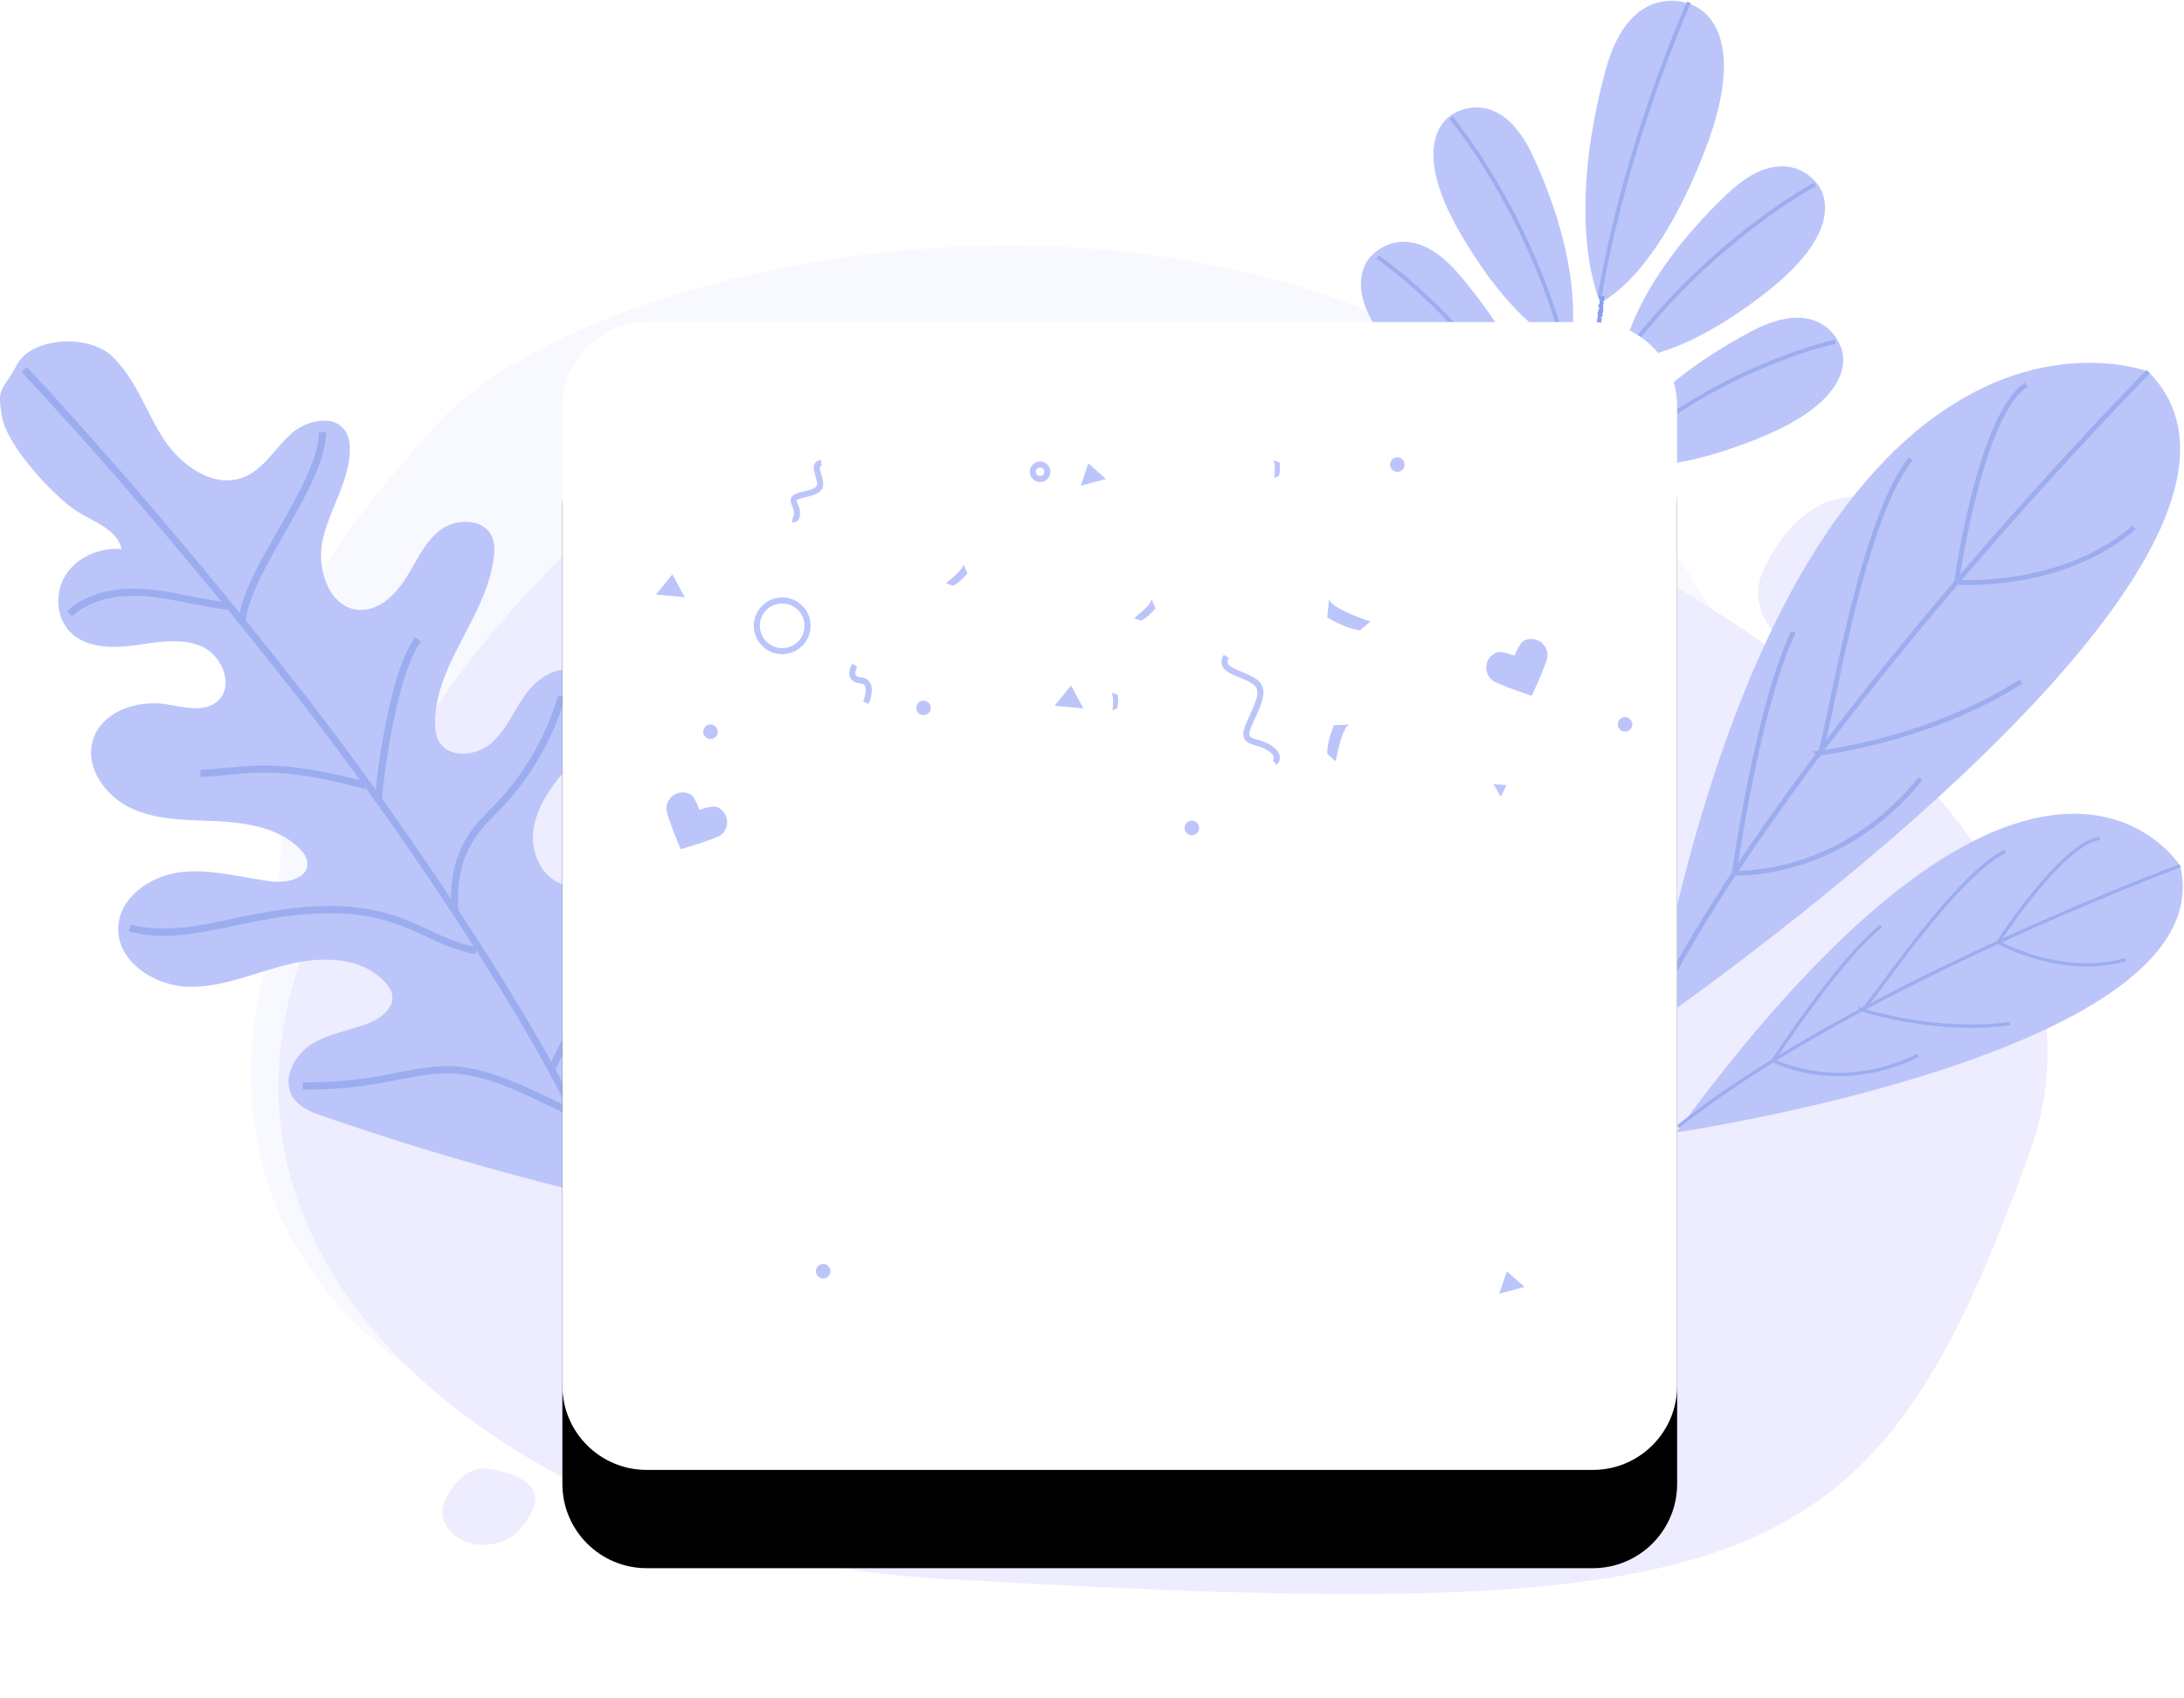 <svg xmlns="http://www.w3.org/2000/svg" xmlns:xlink="http://www.w3.org/1999/xlink" width="400" height="311" viewBox="0 0 400 311">
    <defs>
        <path id="b" d="M291.728 269.261H118.441c-8.528 0-15.441-6.913-15.441-15.44V74.44C103 65.912 109.913 59 118.44 59h173.288c8.527 0 15.44 6.913 15.44 15.44v179.38c0 8.528-6.913 15.441-15.44 15.441z"/>
        <filter id="a" width="144.1%" height="142.8%" x="-22%" y="-12.8%" filterUnits="objectBoundingBox">
            <feOffset dy="18" in="SourceAlpha" result="shadowOffsetOuter1"/>
            <feGaussianBlur in="shadowOffsetOuter1" result="shadowBlurOuter1" stdDeviation="12"/>
            <feColorMatrix in="shadowBlurOuter1" values="0 0 0 0 0.373 0 0 0 0 0.576 0 0 0 0 0.706 0 0 0 0.2 0"/>
        </filter>
    </defs>
    <g fill="none" fill-rule="evenodd">
        <path fill="#F8F8FF" d="M331.926 223.595c-6.48 77.416-45.68 28.1-171.146 45.137-61.547 8.358-126.711-24.993-112.912-88.576 12.283-56.598-12.065-53.313 31.867-102.15 41.757-46.42 270.812-76.896 252.19 145.589"/>
        <path fill="#EDEDFF" d="M371.658 211.379c-28.599 78.594-48.566 86.584-199.692 77.789-74.134-4.315-142.82-55.139-114.41-119.509 25.29-57.3 74.678-114.142 147.708-100.652C284.66 83.673 395.72 145.25 371.658 211.379"/>
        <path fill="#EDEDFF" d="M360.396 106.321c-3.84 10.49-11.804 15.679-21.773 15.679-9.97 0-19.583-8.709-15.768-17.3 3.395-7.647 10.025-15.232 19.83-13.432 10.659 1.957 20.942 6.228 17.711 15.053M97.737 275.92c-1.674 4.736-5.145 7.08-9.491 7.08s-8.536-3.933-6.873-7.813c1.48-3.453 4.37-6.879 8.643-6.066 4.647.884 9.129 2.813 7.72 6.798"/>
        <g>
            <path fill="#BCC5FA" d="M393.46 68.072S329.754 43.27 302.39 187.97c0 0 124.964-85.872 91.07-119.898"/>
            <path fill="#9CADEF" d="M302.584 186.596l-.798-.395c25.739-51.995 90.705-117.783 91.359-118.442l.63.626c-.653.658-65.517 66.345-91.191 118.211"/>
            <path fill="#9CADEF" d="M317.111 160.349l.067-.473c.043-.312 4.468-31.28 10.925-44.326l.797.395c-5.949 12.018-10.176 39.537-10.771 43.562 3.053.027 19.939-.613 33.263-17.147l.693.557c-14.932 18.529-34.303 17.475-34.497 17.463l-.477-.031z"/>
            <path fill="#9CADEF" d="M332.884 138.34l-.948-.672 1.053-.12c.385-.787 1.2-4.705 2.064-8.84 2.642-12.668 7.562-36.246 14.564-44.935l.693.557c-6.87 8.523-11.76 31.964-14.387 44.559-1.057 5.066-1.572 7.416-1.94 8.527 4.073-.594 21.317-3.564 35.947-12.958l.482.748c-15.949 10.24-34.956 12.923-37.036 13.19a.018.018 0 0 1-.008.002h-.009c-.101.013-.158.02-.167.02l-.005-.04-.303-.039z"/>
            <path fill="#9CADEF" d="M357.831 107.044l.065-.464c.178-1.263 4.442-31.002 12.974-36.48l.48.749c-7.625 4.895-11.911 31.472-12.502 35.376 3.015.14 19.758.398 31.736-9.952l.581.671c-13.431 11.607-32.673 10.156-32.866 10.14l-.468-.04z"/>
            <path fill="#BCC5FA" d="M399.292 158.588s-26.024-41.537-92.27 48.847c0 0 100.463-14.792 92.27-48.847"/>
            <path fill="#9CADEF" d="M307.544 206.627l-.385-.48c16.393-13.17 40.543-25.478 57.916-33.485 18.817-8.672 33.959-14.307 34.11-14.363l.214.579c-.15.055-15.274 5.681-34.071 14.345-17.34 7.993-41.442 20.275-57.784 33.404"/>
            <path fill="#9CADEF" d="M326.62 195.38c-1.233-.458-1.93-.833-1.988-.864l-.29-.16.18-.278c.118-.182 11.935-18.371 19.806-24.694l.385.48c-7.25 5.825-17.936 21.903-19.486 24.26 1.914.89 12.719 5.432 25.928-1.08l.272.552c-7.73 3.811-14.595 3.862-18.995 3.234a28.411 28.411 0 0 1-5.812-1.45"/>
            <path fill="#9CADEF" d="M340.855 185.252l.008-.027-.179-.112-.4-.7.698.233c.471-.383 2.13-2.61 3.882-4.963 5.734-7.701 15.33-20.59 22.268-24.011l.272.552c-6.804 3.357-16.72 16.672-22.046 23.828-2.145 2.88-3.156 4.21-3.713 4.801 2.737.815 14.451 3.98 26.394 2.34l.085.61c-13.02 1.788-25.758-2.072-27.145-2.51l-.007-.001-.004-.004a6.772 6.772 0 0 1-.113-.036"/>
            <path fill="#9CADEF" d="M369.946 174.713c-2.546-.944-4.113-1.82-4.156-1.845l-.283-.16.178-.275c.48-.742 11.84-18.204 18.805-19.16l.085.61c-6.223.854-16.677 16.32-18.189 18.607 1.854.965 12.315 6.016 22.87 2.998l.169.593c-7.538 2.153-15.014.288-19.479-1.368"/>
            <path fill="#BCC5FA" d="M2.878 67.255c2.367-5.475 13.075-6.168 17.473-2.139 4.399 4.03 6.274 10.049 9.484 15.077 3.21 5.028 9.274 9.421 14.814 7.21 3.6-1.438 5.657-5.152 8.496-7.791 2.838-2.64 8.076-3.864 10.144-.585.69 1.096.828 2.452.772 3.746-.24 5.572-3.634 10.495-4.915 15.924-1.281 5.428 1.113 12.748 6.684 13.02 3.634.176 6.631-2.815 8.56-5.899 1.93-3.084 3.427-6.613 6.348-8.782 2.92-2.169 7.96-2.042 9.387 1.305.477 1.122.46 2.39.327 3.603-1.186 10.75-10.684 19.505-10.764 30.32-.01 1.221.119 2.485.723 3.545 1.794 3.149 6.746 2.728 9.5.372 2.752-2.356 4.137-5.895 6.237-8.849 2.1-2.953 5.7-5.518 9.142-4.385 3.61 1.189 4.902 5.927 3.795 9.563-1.107 3.636-3.865 6.48-6.27 9.424-2.487 3.045-4.74 6.512-5.152 10.422-.412 3.91 1.537 8.3 5.258 9.572 4.552 1.558 9.214-1.916 12.445-5.48 1.812-1.999 3.947-4.3 6.635-4.078 2.601.215 4.432 2.894 4.647 5.496.217 2.601-.762 5.134-1.666 7.583a161.75 161.75 0 0 0-9.428 42.592c-.339 4.098-1.224 9.158-5.159 10.352-1.698.515-3.523.1-5.246-.326a527.347 527.347 0 0 1-45.9-13.577c-2.14-.74-4.435-1.618-5.637-3.536-1.967-3.14.127-7.454 3.214-9.503 3.086-2.05 6.889-2.62 10.37-3.891 2.481-.906 5.23-3 4.586-5.562-.178-.705-.604-1.323-1.079-1.874-4.119-4.784-11.495-5.004-17.633-3.53-6.139 1.473-12.088 4.26-18.4 4.163-6.312-.096-13.28-4.58-13.016-10.887.233-5.567 6-9.482 11.535-10.116 5.535-.635 11.043 1.022 16.574 1.702 2.78.342 6.66-.534 6.546-3.333-.043-1.07-.744-1.997-1.509-2.746-3.803-3.72-9.491-4.656-14.804-4.93-5.314-.272-10.833-.107-15.699-2.26-4.866-2.151-8.834-7.557-7.267-12.642 1.58-5.125 7.92-7.334 13.228-6.564 3.253.472 6.994 1.634 9.515-.474 3.195-2.672 1.006-8.375-2.8-10.066-3.805-1.692-8.186-.787-12.314-.231-4.127.555-8.855.53-11.79-2.425-2.722-2.74-2.864-7.472-.7-10.671 2.165-3.2 6.236-4.828 10.088-4.539-.765-3.587-5.025-4.917-8.112-6.897C9.652 90.796 1.295 81.625.376 76.368c-.92-5.259-.18-4.518 2.502-9.113"/>
            <path fill="#9CADEF" d="M110.386 219.045l-1.276-.358c2.328-8.296-27.798-56.595-54.093-90.317C26.537 91.846 4.18 68.404 3.958 68.171l.958-.916c.223.233 22.625 23.724 51.146 60.3 23.42 30.034 57.031 81.843 54.324 91.49"/>
            <path fill="#9CADEF" d="M41.752 111.685c-2.416-.252-4.825-.73-7.155-1.194-2.534-.504-5.153-1.025-7.75-1.244-3.335-.28-9.543-.176-13.654 3.677l-.906-.967c3.322-3.116 8.533-4.548 14.672-4.03 2.67.224 5.327.752 7.896 1.264 2.3.458 4.68.93 7.034 1.176l-.137 1.318zM45.04 113.67l-1.32-.13c.454-4.585 3.753-10.38 7.245-16.516 3.665-6.438 7.453-13.096 7.435-17.862l1.326-.004c.019 5.118-3.859 11.932-7.609 18.521-3.27 5.746-6.651 11.687-7.078 15.992M69.91 146.842l-1.32-.11c.493-5.913 2.93-24.119 7.48-30.014l1.05.81c-4.033 5.223-6.599 22.005-7.21 29.314M66.843 144.555c-13.632-3.723-19.181-3.18-25.056-2.606-1.591.157-3.237.317-5.046.386l-.051-1.324c1.77-.068 3.396-.227 4.968-.38 5.736-.561 11.667-1.142 25.534 2.645l-.349 1.279zM83.942 167.185l-1.325.042c-.175-5.538.242-9.394 2.94-13.904 1.15-1.922 2.72-3.53 4.239-5.084.424-.435.85-.87 1.264-1.31a48.26 48.26 0 0 0 11.151-19.53l1.273.37a49.586 49.586 0 0 1-11.459 20.068c-.42.447-.85.887-1.281 1.328-1.465 1.5-2.98 3.05-4.049 4.838-2.546 4.254-2.924 7.777-2.753 13.182M87.057 174.828c-3.64-.762-6.433-2.06-9.134-3.316-2.287-1.064-4.652-2.163-7.587-2.975-8.495-2.352-17.591-1.014-26.155.782l-1.29.272c-6.378 1.35-12.975 2.748-19.323 1.049l.342-1.281c6.042 1.618 12.48.254 18.707-1.065l1.292-.273c8.728-1.83 18.013-3.189 26.78-.762 3.04.842 5.457 1.965 7.793 3.051 2.754 1.28 5.356 2.49 8.846 3.22l-.271 1.298zM101.283 196.01l-.597-.386c-.03-.068-.069-.151.063-.542l-.055-.027.055.027c.256-.76 1.156-2.685 4-7.918 3.136-5.772 5.837-10.02 8.03-12.623 5.711-6.788 10.449-13.014 10.57-20.483l1.325.022c-.138 8.547-6.347 15.926-10.882 21.314-5.143 6.111-11.782 19.977-11.901 20.23l-.002.003h-.002l-.604.383zM105.324 204.818c-1.43-.646-2.868-1.339-4.39-2.072-6.46-3.117-13.14-6.338-19.66-6.122-2.843.095-5.714.658-8.491 1.203-.988.194-1.975.387-2.965.562a79.14 79.14 0 0 1-14.36 1.198l.01-1.325c4.72.039 9.47-.357 14.119-1.178.982-.173 1.961-.366 2.942-.558 2.827-.555 5.751-1.128 8.702-1.226 6.846-.228 13.983 3.214 20.28 6.252 1.513.73 2.944 1.42 4.359 2.059l-.546 1.207z"/>
            <path fill="#BCC5FA" d="M309.533.758s11.919 2.952 2.722 26.812c-9.196 23.86-19.167 27.855-19.167 27.855s-6.712-14.163.964-42.534C298.615-3.974 309.533.758 309.533.758M332.732 33.574s7.242 7.313-9.75 20.378c-16.992 13.064-25.87 11.573-25.87 11.573s1.375-13.065 19.246-30.02c10.624-10.081 16.374-1.931 16.374-1.931M337.012 63.233s5.023 8.983-14.843 17.03c-19.866 8.046-28.023 4.236-28.023 4.236s4.818-12.222 26.572-23.784c12.932-6.873 16.294 2.518 16.294 2.518M266.314 20.78s-9.44 4.1 1.483 22.542c10.923 18.441 19.72 20.355 19.72 20.355s3.576-12.641-6.718-35.022c-6.12-13.306-14.485-7.875-14.485-7.875M251.323 46.727s-8 6.475 7.455 21.325 24.444 14.343 24.444 14.343.067-13.138-15.836-31.952c-9.454-11.186-16.063-3.716-16.063-3.716"/>
            <path fill="#899FEF" d="M281.608 110.581c-.11.02-.279-.098-.17-.245l.367.03-.197.215zM281.457 109.813c.122-.062.31-.112.432.015-.2.028-.145.08-.376.1-.056.074-.013.166.053.179-.055.01-.022.144-.143.142-.077-.163-.022-.3.145-.395-.022-.046-.077-.035-.11-.041M284.046 102.07l.006.119a.23.23 0 0 1-.006-.12M285.415 97.196c-.03.076-.072.1-.103.096.042-.067.079-.122.103-.096M285.42 96.313l-.004.11c-.02-.047-.027-.092.004-.11"/>
            <path fill="#899FEF" d="M284.053 102.232l-.019-.306c.114.014.037.165.02.306M282.348 108.937a.389.389 0 0 1-.148.108 1.54 1.54 0 0 0 .094-.12l.054.012M283.327 104.145l-.029.082a.895.895 0 0 1-.156.023l.185-.105zM282.64 105.765c.017-.082.304-.008.436.007-.13.002-.205.039-.252.099a.658.658 0 0 1-.183-.106M281.936 108.357l-.075.08c.022-.02.049-.057.075-.08M283.637 103.012a.286.286 0 0 1-.09-.064.202.202 0 0 1 .09.064M293.777 56.218c-.021 0-.033-.005-.052-.006.032-.018.054-.022.052.006M293.397 54.153l-.023.056c-.056.001-.112.001-.166-.005l.189-.05zM285.645 94.742c0 .007 0 .01.002.015-.055.078-.037.03-.002-.015M288.784 80.672c.155.392.349-.497.5.074-.083-.069-.43.385-.5-.074M282.271 108.954a1.09 1.09 0 0 0 .063-.136.325.325 0 0 1-.063.136"/>
            <path fill="#899FEF" d="M289.08 80.642h.002l.017.058-.019-.058M286.56 91.23a.36.36 0 0 1 .108.105c-.029-.01-.06-.035-.108-.106M286.127 93.989l-.005-.148a.388.388 0 0 1 .005.148M287.072 90.013c-.005-.08-.038-.115.024-.21a.16.16 0 0 1 .028.04c-.048.028-.078.074-.052.17M287.38 88.47c.018.022.03.047.046.07l-.037.093-.01-.162zM293.25 60.778a.886.886 0 0 0-.243-.178c.201.076.335-.37.244.178M282.198 108.918c.076.012.12.002.155-.036a1.205 1.205 0 0 1-.057.09c-.044-.01-.083-.023-.098-.054M288.147 90.345l.067-.495a2.403 2.403 0 0 1-.067.495M291.583 71.118l.052-.107c0 .045-.015.083-.052.107M288.42 89.366a.708.708 0 0 1-.14-.317c.027-.015.05-.034.087-.04l.053.357zM293.005 60.547l.003.001h-.003z"/>
            <path fill="#899FEF" d="M291.607 63.525l-.019.006a1.186 1.186 0 0 0-.033.117c-.026-.013-.05-.04-.021-.106a.208.208 0 0 1 .073-.017m.67.908c.004-.044.056-.053.1-.031-.01.07-.018.135-.02.188-.031-.07-.044-.176-.08-.157m.17-.38l-.024.106h-.003l.026-.105m.916-4.92c.1-.208-.025-.075-.118-.287.162-.094-.025-.223.218-.216-.15-.091-.093-.064-.19-.215.122.077.162-.242.316-.213-.17-.079-.247.202-.41 0 .134-.106.207-.327.401-.322-.032-.099-.097-.15-.098-.298.009.024-.032.048-.052.06.16-.242.079-.64.33-.757-.284.018.032-.554-.25-.388a.62.62 0 0 1 .216-.294c-.217-.014-.022-.274-.136-.407.129-.046.11-.245.195-.354-.032.05-.073.073-.13.047.105-.121.016-.099-.074-.223.088-.172.162.052.276-.045-.032-.16-.135-.04-.221-.077l.245-.207a.192.192 0 0 0-.11-.113c.072-.072.172-.133.08-.258l-.029.198-.102-.088.166-.22c-.121-.358-.367-.277-.598-.277l-.056.133c-.078-.013-.111-.112-.109-.173-.045-.062-.272.192-.319.339-.031.405.258.114.282.397l-.175.341.077.014c.046.063-.044.086-.064.098.118-.01.003.295.005.443l-.094-.064c-.285.376.175.668.011.973l-.198.204.142.065c-.104.12-.223.13-.197.352.165.792-.256 1.567-.193 2.357-.03-.014-.036-.038-.053-.088.283.723-.517 1.005-.311 1.65l.06-.034c-.07.305.062-.035.113.201-.186.019-.193.374-.283.543.04-.022.045-.084.078-.132.036.039.141.067.096.151-.285.162-.318.59-.439.894.114.054.18.34.352.507a2.799 2.799 0 0 1-.242.112c.06.124-.01.201-.09.272l.044-.254-.013.005c.01-.008.014-.026.02-.041.015-.068.027-.102.035-.085-.097-.142-.093-.004-.23-.032-.009.104-.086.31.015.348-.007.061.002.104.014.171a.169.169 0 0 0-.039.124l.017-.019c.019.01.03.021.04.033.03.209-.216.462-.334.614.197-.14.19.07.315.088-.012.018.01-.189.043-.444.01.02.031.038.076.049.102.24-.172.36-.125.694.017-.019.052-.056.096-.034.02.118-.096.209-.174.224.119.046.173.302.1.415-.116.09-.16.069-.178.262l.1-.071c.038.236-.156.166-.112.363-.024-.08.068-.073.078-.015-.083.23-.131.227-.33.37l.14-.01c-.11.188-.333.541-.149.573-.274-.105-.213.415-.235.59.018-.059.08-.06.11-.062-.243.338-.118.74-.178 1.11l.198.09c-.038.195-.454.188-.478.401l.11-.061a3.43 3.43 0 0 0-.11.835l.14.016c-.082.098-.102.235-.184.334.296.302-.33.958-.03 1.472l-.262-.013c-.023.175-.111.389.069.502l.002-.04c.2.015-.024.175.002.29-.035.08-.176.14-.204.063.056.483-.19 1.146-.008 1.472-.162.448-.425.762-.483 1.265h.032c.006.174.019.523.233.559-.113.35-.448.528-.428.972l.099-.078c.023.116-.11.272-.143.31-.002.04.045.02.076.02.056.115-.07.155-.106.233l.078-.02c.088.367-.296.854-.342 1.298.037-.077.11-.02.139.02-.272.136-.305.639-.393.812l.114-.096c-.222.329.194.355-.029.681l-.1-.229c.015.152-.054.266-.153.212.048.183.178.055.154.312.065.024.08-.174.15-.075l.112.384c.017.014.014.06-.027.172-.291-.086-.071.288-.327.057-.116.492 0 .95-.218 1.35.256.23-.153.847.226.876a.785.785 0 0 1-.337.541c-.02-.054.039-.106.067-.15-.107.044-.18.33-.202.451.115-.141.239-.383.405-.479-.08.212-.279.49-.349.602l.18.094c-.177.156.124.185-.101.332l-.05-.046c-.054.341-.245.307-.332.616l.078.002c.008.114-.204.238-.053.378l.05-.204c.129.048.155.217.208.302-.08.21-.234.031-.275.137.116.071.065.025.204-.025-.095.233-.216.55-.412.688.017.015.048.009.048.009-.03.257-.302.432-.228.608l.03-.045c.14.24-.282.486.021.594.038.108.035-.22.156-.034.034.321-.307.142-.275.425-.002-.039.014-.023.046-.03-.05.19-.135.437-.213.64.2.314-.236.777-.003 1.14-.085-.118-.139.047-.186.037 0 0 .03-.006.047.01-.015.11-.119.1-.17.132.07.108-.165.276-.119.346-.066-.014-.068.077-.09.173.119-.176.156-.03.28-.093-.034.295-.366.264-.383.575l.087.194c-.198-.01-.184.285-.253.262.047.065.064.148.162.159-.073.11-.017.311-.141.335l-.022-.131c-.013.388-.34.544-.282.858l.285.062c.07.217-.24.313-.108.518-.081-.08-.05-.086-.172.013-.003-.076.103-.192.13-.312l-.228.215.177-.377c-.153.143-.122.137-.22.04-.15.22.073.293-.093.496.02.093.143.032.178.14-.151.18.11.44-.076.55.018.054.029-.082.092-.054-.059.125-.07.223-.165.24l-.003-.12c-.017.1-.136.089-.116.295-.091.093-.247.12-.22 0-.029.044.02.169.115.153-.073.295-.339.065-.277.383.014-.017.034-.035.048-.02a.297.297 0 0 1-.043.18c.089-.246.207.135.232-.175.142.07-.027.234.006.343-.138.12-.22-.039-.313.015.048.011.033.071.035.147l-.096-.098c-.016.06-.03.12-.076.185l.077-.11c-.013.137.117.382-.05.583.06-.05.184-.147.203.022-.137.233.033.071.083.236-.089.244-.214-.01-.238.378-.01.04-.067-.015-.088-.063-.008.266-.128.381-.111.646 0-.114-.017-.206-.11-.077.11-.037.032.223.065.332l-.064.01c.041.091.087.017.124-.039-.02-.003-.031-.03-.014-.074.078-.107.283-.006.252.19-.109.189-.25.115-.298.065-.014.288-.329.184-.311.467-.016.06.158.32.128.515-.156.062-.033-.262-.173-.184.238.404-.374.589-.302 1.052l.173-.007c-.018.098-.034.195-.082.297l-.046-.165c-.063.085-.097.318.044.28-.19.178-.128.245-.146.457.049-.216-.021-.01.106-.141.012.245-.045.247-.125.39.063-.008.124.098.107.158-.143.114-.19.37-.308.553l.048.014c-.165.318-.061.75-.305 1.046v.001c-.005.004-.007.01-.012.014v-.03c-.113-.162-.187.23-.28.314.03.035.092.067.074.125-.14-.04-.112.108-.192.136.012.131.171.038.102.235-.037.074-.113.06-.162.033.056.064.069.209.05.319.048-.024.02-.096.037-.117.078.01.028.072.122.1-.022.097-.142-.004-.133.128l.145-.072c.012.056-.053.1-.07.12.05-.061.159-.015.22.016-.17.245-.312-.044-.437-.069 0 .284-.211.436-.285.632l.141.005c-.052.09-.096.127-.164.143l-.05.15c.075-.071.125-.086.23-.057-.089.146-.13.375-.315.357l.03.003c-.005.234-.13.683-.068.689-.138.204-.144.525-.315.47-.089.119.091.427-.155.445.054.2.042.025.185.022.053.201-.29.257-.067.4-.142.158-.034-.062-.164-.04.213.126-.091.358-.034.579-.122.042-.025-.1-.174-.005.062.009.044.084.034.121l-.153-.02.276.31c-.268.196-.22-.147-.421.173l.02-.016c.107.152-.207.202-.197.496.007-.097.081-.007.132-.018l-.112.115c.012-.01.024-.011.035.009.056.165-.1.082-.062.264.067-.087.161-.013.193.051l-.244.136.225-.002c-.072.204-.5.365-.286.577l.071-.085c.042.027.153.145 0 .236-.04.032-.163.01-.133-.043v.118c.143.006.286-.225.39-.365-.073.027-.165.13-.226.06.1-.12.24-.216.34-.332-.073.034-.167.033-.227.037 0-.176.133-.075.194-.183-.03-.064-.05-.107-.102-.095a.526.526 0 0 0 .16-.407s-.158.132-.193.01c.185-.246.358-.24.564-.504.347-.266.142-.722.386-.906.061.008.033.22.126.075-.123-.015-.038-.122-.08-.147.228-.11.056-.267.213-.347-.05.014-.057-.102-.072-.182-.147-.033.013-.21-.278-.034.305-.18.113-.473.506-.547l.015.08.029-.282-.001.012c.017-.12.061-.124-.03-.326-.059.053-.093.145-.151.198-.075-.182.21-.248.27-.4-.104-.028-.092.147-.2.059.023-.114.127-.182.19-.273l-.061-.006c-.039-.315.315-.01.19-.274.031.018.076.005.105.029-.035-.095-.08-.302-.208-.155a.355.355 0 0 1 .197-.211c.058.108.008.114.106.18l.187-.36c.014-.043-.066.012-.085.066-.155-.547.566-.82.354-1.446.076.087.094-.01.173-.039.022-.174.124-.415.114-.585l-.08.029c.201-.367.387-.606.427-.877.032-.004-.093-.025-.126.015.179-.154-.133-.497.134-.475v.077c.067-.391.37-.758.516-1.141-.123-.135-.081.221-.236.09.02-.289.227-.528.261-.838-.03.043-.047.027-.063.047-.015-.322.142.075.188-.18-.078-.008-.094-.025-.11-.119l.141-.039c-.016-.018-.11-.042-.157-.015.188-.067.171-.428.344-.474-.032-.033-.189-.01-.236-.06-.008-.144.076-.218.157-.291h-.001c-.08-.121-.002-.344-.033-.3.015-.252.094-.016.235-.172l.016.208.125-.326-.11.113c-.016-.17.156-.293.202-.473l.064.105.108-.19c-.173-.067.027-.273-.208-.215.009-.404.303-.588.407-.933-.015.06-.046.028-.078.033.012-.213.135-.311.26-.41-.063.012-.094.055-.142.044.06-.24.14-.12.261-.37-.093.054-.126.021-.127-.056.063.028.125-.022.156-.065-.407.11-.069-.333-.383-.278.08.006.334-.367.448-.214l-.044.065c.097.033.082-.075.107-.147-.026.034-.058.07-.078.065.208-.346.195-.767.386-1.168-.046.028-.151.182-.155.066.048-.431.296-.63.484-1.033-.222-.072-.14.45-.361.415.16-.433.34-.875.572-1.345-.294-.25.247-.454.057-.821.105.055.18-.09.223-.257-.105.038-.067-.14-.144-.105.136-.124.27-.539.048-.57.22.008.059-.318.234-.406-.038-.202.131-.387.118-.634.116.111.113-.217.188-.29-.014.022-.043.067-.06.05-.1-.094.16-.245.12-.391-.035-.07-.126-.012-.116-.11.096.018.28-.313.191-.468-.012.06-.06.052-.105.08.291-.586.231-1.288.554-1.883l-.183.08c-.123-.437.316-.207.356-.526.091-.876.044-1.812.305-2.632.059-.053.051.047.116.07-.006-.077-.136-.123-.033-.206l.083.038c-.162-.428.369-1.078.056-1.43.209-.342.016-.645.305-1.053-.051-.155-.179.136-.165-.058l.21-.389-.017.02c.332-.352-.096-1.106.177-1.574l-.017.02c-.062 0-.116-.116-.082-.194.048-.02.06.038.103.096.18-.43.201-.526.284-.876-.117.137-.054-.155-.175-.192.097-.079.12.076.224-.12.063-.292.003-.581 0-.833.127-.08.119-.216.257-.199.064-.331.15-.507.217-.916l-.045-.019c.19-.081-.027-.368.084-.428-.062.001-.094.04-.14.022l.087-.177c-.067.08-.238.102-.23-.053.147-.14.074.057.186-.004l-.15-.074c.036-.117.22-.122.245.033.065-.41.207-.8.24-1.17l-.11.022c.071-.195.115-.468.043-.603.032 0 .095-.04.124-.003.18-.218-.167-.053.029-.29-.05.058-.083.137-.146.138l.206-.471c-.076-.017-.202-.344-.1-.54.044-.002.093.067.094.121l.059-.127-.164-.13.188-.168-.15-.027c.053-.137.255-.163.26-.28-.029-.445-.094-.365-.189-.693.294.01.064-.487.282-.533-.154-.44.067-1.011.086-1.555l-.032.04c-.1-.249.257-.228.235-.483l-.052.055c-.107-.339.115-.873.281-1.156-.052.055-.14.01-.115-.085.068-.074.19.109.16-.07-.034.039-.092-.004-.088-.043l.168-.146c-.036-.452-.066-.98.082-1.422-.04-.091-.1-.037-.152-.024.082-.355.25-.696.322-1.017l-.162-.056c.022-.159.268-.063.149-.29-.016-.05-.03.135-.111.182-.083-.337.188-.166.211-.474l-.198.054c-.08-.249.136-.253.258-.323.266-.298-.33-.283-.105-.707.103-.058.134.042.236-.016-.006-.321.132-.34.126-.662-.258-.206-.022.16-.26-.058l.032.248c-.12-.226-.063.183-.225.128-.027-.161.145-.377.228-.572-.126-.017-.046.232-.204.117l.066-.097c-.041.023-.09.022-.094.083-.114-.053.01-.123.025-.22.066 0 .158.018.244.063a.109.109 0 0 1-.041-.032c.207-.179.115-.539.282-.694-.041.023-.05-.002-.078-.015.01-.124.192-.228.261-.387-.08-.101-.283.016-.198-.24.11-.034.276.107.3-.115 0 0-.11.182-.17.07"/>
            <path fill="#899FEF" d="M291.74 63.475c.01-.02.023-.03.03-.057.02.033.039.065.053.096l-.1.038.016-.077M284.046 102.147v-.021c.006.02.013.037.028.052-.01-.017-.019-.02-.028-.031M291.765 70.636l-.074-.013.077-.07zM283.753 104.568a.15.15 0 0 1 .05.088c-.017-.009-.033-.045-.05-.088M283.446 105.561l-.008.33a1.675 1.675 0 0 1 .008-.33M283.3 106.347c-.056.002-.095-.006-.13-.013l-.001-.004.13.017zM287.014 94.254a.232.232 0 0 1 .028-.06c.092-.137.045-.04-.028.06M285.75 97.88c.075-.068.148-.136.203-.213-.016.144-.04.253-.202.213M288.146 90.138h-.005l.013-.055-.008.055z"/>
            <path fill="#899FEF" d="M285.94 97.496a.483.483 0 0 1-.094.362c.012-.118.02-.26.093-.362M282.03 109.592l-.023.08a.087.087 0 0 0-.048-.01l.07-.07z"/>
            <path fill="#899FEF" d="M281.996 109.625l-.069.07c.017-.039.034-.071.069-.07M281.859 109.804l.145-.146c-.026.06-.05.14-.145.146M282.355 108.59l.109.016a.23.23 0 0 1-.11-.017"/>
            <path fill="#899FEF" d="M282.58 108.295c-.038.122.06.357-.088.5l-.086-.01c.187-.03-.05-.432.174-.49M282.63 106.82l-.131.5c-.069-.119-.164-.276-.285-.07-.052-.704.183.204.417-.43M282.734 106.11c-.155.269-.154-.061-.22-.068.164-.146.205-.181.22.068M284.627 100.38l-.266-.047c.103-.215.1.027.266.047M285.525 99.383l.096.268-.267.038zM284.788 98.625l-.064.09.198-.354zM287.224 88.7l.308.14c-.092.143-.463.096-.308-.14M288.322 84.712c-.142-.123-.196-.382-.006-.5-.018.196.068.41.006.5M290.387 71.629l-.14.166.148-.332zM289.525 82.275c-.093-.006-.286-.076-.23-.12l.346.062-.116.058z"/>
            <path fill="#899FEF" d="M289.163 81.954a.71.71 0 0 1 .5.131c-.217-.034-.135.022-.393-.025-.036.044.05.128.13.156-.06-.007.029.107-.11.073-.151-.148-.14-.242.016-.272-.043-.042-.103-.049-.143-.063M289.74 79.358l.028.048c-.018-.017-.026-.033-.027-.048M290.258 77.786c-.017.022-.053.02-.084.01.03-.015.058-.026.084-.01M290.154 77.456c.006.016.007.027.01.041-.025-.024-.037-.043-.01-.041"/>
            <path fill="#899FEF" d="M289.78 79.424l-.073-.124c.11.031.063.073.072.124M289.704 81.728a.22.22 0 0 1-.103.02.253.253 0 0 0 .05-.033l.053.013M289.456 80l-.01.026-.142-.022.152-.004zM289.182 80.525c-.004-.03.28.053.406.084-.12-.024-.182-.023-.21-.008a1.773 1.773 0 0 1-.196-.076M289.175 81.436l-.049.02c.015-.005.03-.015.05-.02M289.53 79.637a.818.818 0 0 1-.096-.044.545.545 0 0 1 .096.044M297.25 66.308l-.042-.031c.028.012.046.022.043.03M297.137 65.423l-.024.005-.132-.1zM290.178 76.91l.004.007c-.042.014-.03.001-.004-.007M292.15 72.603c.164.218.336-.02.5.262-.084-.064-.419-.06-.5-.262"/>
            <path fill="#899FEF" d="M289.636 81.725a.12.12 0 0 0 .017-.044c.003.023-.002.037-.017.044M292.421 72.727h.003l.017.029-.02-.03M290.686 75.836c.046.025.078.05.11.073a.452.452 0 0 1-.11-.073M290.546 76.76l-.02-.057c.018.027.022.044.02.058M291.055 75.526c-.01-.032-.045-.056.005-.072a.216.216 0 0 1 .029.024c-.042-.004-.065.003-.034.048M291.229 75.048l.048.04-.027.024-.021-.064zM296.478 67.517a1.919 1.919 0 0 0-.196-.184c.167.128.31.048.196.184"/>
            <path fill="#899FEF" d="M289.575 81.697c.073.017.11.02.13.01a.145.145 0 0 1-.025.026.383.383 0 0 1-.105-.036M292.06 75.982l.022-.163c.01.052 0 .111-.021.163M294.628 70.298l.048-.015c0 .016-.014.023-.048.015M292.256 75.709a.582.582 0 0 1-.153-.163c.024.003.044.004.077.013l.076.15zM296.28 67.332l.004.002-.003-.002z"/>
            <path fill="#899FEF" d="M294.906 67.66l-.015-.007a.128.128 0 0 0-.035.025c-.023-.018-.042-.039-.013-.048a.54.54 0 0 1 .063.03m.539.639c.005-.013.05.008.088.037a.175.175 0 0 0-.027.055c-.024-.04-.03-.082-.061-.092m.162-.05a.94.94 0 0 1-.024.025l-.002-.002.026-.023m1.071-1.206c.1-.016-.016-.037-.08-.157.144.054-.004-.087.2.043-.12-.109-.074-.07-.145-.172.097.09.155.006.282.097-.137-.116-.223-.064-.345-.216.121.035.2 0 .362.106-.02-.05-.07-.1-.06-.15.006.013-.03-.001-.048-.008.154.007.117-.168.335-.071-.238-.149.073-.162-.176-.262.028-.023.156.003.205.024-.178-.125.005-.101-.077-.207.11.056.113-.018.192-.006-.03-.002-.066-.017-.11-.057.096.019.021-.023-.041-.114.088-.006.127.107.23.14-.011-.067-.107-.088-.174-.148l.22.074a.305.305 0 0 0-.08-.099c.066.018.153.057.09-.034l-.042.045-.075-.087.156.028c-.067-.176-.268-.301-.454-.437l-.06.01c-.06-.048-.076-.101-.066-.12-.028-.049-.244-.093-.299-.07-.069.117.197.184.187.291l-.178.015.062.048c.031.046-.044.003-.062-.004.097.062-.026.1-.04.15l-.07-.073c-.271-.031.081.318-.08.33l-.183-.039.112.099c-.096-.015-.196-.076-.194.013.07.352-.342.394-.346.697-.023-.02-.028-.031-.038-.057.189.39-.514.078-.377.408l.054.018c-.08.07.054.02.084.126-.161-.087-.189.032-.277.046.037.012.044-.007.075-.007.03.031.118.093.074.1-.255-.086-.308.047-.43.093.095.074.135.205.275.347l-.215-.079c.046.073-.019.065-.093.05a.817.817 0 0 1 .052-.066l-.012-.004c.01.001.014-.003.02-.005.017-.016.028-.023.034-.013-.076-.096-.08-.047-.196-.122-.013.032-.091.066-.006.128-.009.019-.003.038.004.067-.025 0-.042.006-.04.025l.017.002a.334.334 0 0 1 .032.03c.017.088-.209.06-.32.056.179.045.162.115.27.181-.011 0 .017-.061.058-.135a.237.237 0 0 0 .064.054c.077.132-.166.044-.14.183a.155.155 0 0 1 .085.034c.011.05-.094.027-.163-.005.101.073.137.187.069.192-.106-.023-.144-.051-.168.008l.09.022c.025.101-.142-.014-.112.075-.018-.039.063.006.069.031-.082.042-.126.018-.304-.023l.123.061c-.104.015-.311.038-.151.134-.237-.163-.203.05-.227.102.017-.013.071.014.099.028-.225.01-.128.21-.192.314l.171.12c-.04.052-.406-.136-.434-.07l.1.027c-.092.091-.102.143-.12.248l.122.068c-.074-.001-.095.039-.17.039.258.237-.313.2-.053.515l-.233-.117c-.023.053-.104.093.055.21l.002-.013c.178.09-.023.053-.002.106-.032.013-.16-.025-.183-.064.044.197-.188.331-.023.527-.145.095-.382.102-.434.262l.028.012c.006.067.017.198.21.298-.098.082-.4.013-.379.184l.088.01c.022.052-.097.056-.126.057-.002.013.04.025.069.037.05.064-.063.029-.095.043l.071.024c.082.167-.265.193-.294.341.031-.014.099.036.125.06-.243-.053-.262.12-.34.15l.102.009c-.194.037.185.204-.011.24l-.096-.122c.016.061-.044.078-.135.02.047.085.163.087.147.173.06.033.068-.034.135.029l.112.183c.016.012.014.027-.02.053-.267-.14-.056.08-.296-.1-.092.14.027.35-.16.418.239.177-.112.258.237.406-.03.074-.124.1-.284.081-.02-.027.031-.025.055-.032-.096-.022-.15.06-.165.097.1-.012.202-.059.35-.035-.063.05-.233.083-.293.1l.17.099c-.155-.004.122.112-.078.088l-.048-.035c-.034.108-.21.029-.277.114l.073.027c.013.045-.175.02-.03.123l.035-.059c.122.063.155.135.208.184-.062.051-.213-.068-.244-.042.11.066.06.031.185.06-.074.054-.168.131-.341.117.017.011.044.02.044.02-.013.085-.255.06-.176.15l.024-.007c.144.136-.234.087.054.229.042.053.018-.071.142.038.052.132-.275-.048-.226.07-.005-.016.011-.005.04.003a.774.774 0 0 1-.15.173c.207.182-.161.218.08.428-.087-.071-.124-.026-.169-.045 0 0 .028.007.045.019-.007.036-.102 0-.147-.004.074.063-.13.053-.082.094-.062-.025-.057.008-.068.038.094-.03.141.037.25.052-.006.1-.316-.013-.306.1l.097.1c-.184-.065-.147.051-.214.022.05.039.073.075.165.11-.06.018.01.111-.104.083l-.031-.056c.02.142-.268.105-.184.242l.27.108c.087.103-.193.048-.05.164-.083-.054-.055-.047-.16-.045-.01-.03.079-.043.092-.08l-.192.015.129-.092c-.129.01-.1.016-.2-.05-.119.04.095.133-.039.163.028.041.136.054.18.105-.121.026.148.2-.013.189.022.026.018-.023.08.006-.041.03-.042.064-.128.044l-.016-.047c-.005.034-.118-.005-.077.08-.075.01-.217-.024-.205-.062-.023.008.037.07.123.09-.032.095-.306-.069-.211.072a.052.052 0 0 1 .041.006c.011.03.004.048-.019.057.054-.07.209.11.196-.003.14.067.002.083.046.134-.115.007-.21-.076-.29-.08.046.017.039.036.05.065l-.102-.064c-.007.02-.013.038-.048.05l.059-.02c.003.049.154.179.02.21.052-.002.156-.006.194.064-.1.052.038.036.105.113-.054.07-.201-.061-.178.08-.004.013-.064-.023-.09-.047.023.1-.07.113-.02.22-.016-.044-.044-.084-.113-.059.097.015.06.095.104.146l-.058-.013c.05.046.084.03.111.018-.019-.007-.033-.02-.023-.033.058-.021.263.072.26.14-.076.043-.219-.022-.27-.053.026.107-.282-.014-.228.1-.007.019.19.163.188.23-.138-.016-.065-.109-.187-.114.275.214-.267.134-.126.334l.16.04c0 .034 0 .068-.03.096l-.068-.075c-.046.017-.04.1.085.12-.15.023-.081.064-.064.142.012-.072-.021-.008.076-.03.051.099-.002.086-.054.123.058.011.132.067.126.086-.115.011-.122.098-.197.144l.046.016c-.097.087.077.28-.098.34l-.008.004-.006-.012c-.134-.089-.133.049-.206.061.035.02.098.046.092.065-.138-.047-.086.017-.156.01.035.055.167.053.138.115-.02.02-.093-.001-.145-.022.065.037.106.097.11.137.04 0 0-.034.012-.039.075.02.04.035.132.065 0 .034-.133-.031-.098.022l.121.003c.023.024-.03.028-.04.032.034-.013.144.028.207.053-.11.06-.3-.083-.42-.12.056.113-.11.13-.14.191l.132.031c-.03.025-.065.03-.124.023l-.017.048c.055-.012.1-.008.203.024-.054.04-.043.122-.22.078l.03.008c.04.09.03.245.089.26-.08.055-.01.181-.182.128-.055.03.184.186-.04.148.096.09.045.018.177.043.096.088-.209.049.032.145-.096.037-.047-.03-.162-.045.224.086 0 .126.113.225-.1-.004-.048-.045-.16-.032.058.014.061.041.063.055l-.148-.034.337.17c-.196.033-.241-.096-.344-.001l.015-.003c.138.078-.138.047-.051.166-.02-.037.072.01.116.013l-.073.028c.01-.001.02 0 .035.01.095.073-.07.016.012.094.04-.024.146.02.193.05l-.185.018.206.033c-.005.07-.35.072-.09.188l.04-.023c.045.016.182.08.069.093-.028.007-.146-.019-.134-.036l.035.047c.132.023.195-.048.247-.088-.057 0-.111.027-.188-.01.056-.033.156-.05.212-.081-.057.002-.142-.012-.196-.02-.053-.07.099-.01.123-.044-.047-.03-.078-.05-.122-.053.068-.03.092-.064.04-.135 0 0-.111.027-.175-.027.106-.068.267-.037.387-.108.251-.046-.062-.262.12-.292.058.014.082.092.135.052-.119-.028-.064-.055-.11-.072.186-.002-.011-.094.116-.097-.043-.003-.077-.05-.11-.084-.144-.04-.037-.08-.266-.064.241-.015-.006-.166.341-.122l.033.035-.04-.106.002.005c-.011-.044.028-.038-.104-.135-.041.01-.052.04-.093.05-.11-.087.135-.06.158-.107-.104-.031-.053.04-.174-.016-.005-.04.08-.046.12-.07l-.059-.013c-.102-.132.292.059.12-.07.032.013.072.017.104.032-.054-.043-.136-.133-.227-.102.01-.03.073-.048.142-.042.075.054.03.046.135.092l.102-.102c.004-.013-.06-.008-.066.008-.252-.245.356-.201.05-.486.086.05.086.017.155.023-.01-.062.041-.132.002-.2l-.07-.007c.122-.097.252-.147.241-.243.03.006-.09-.032-.115-.023.138-.02-.205-.223.047-.152l.012.03c0-.135.225-.204.3-.316-.137-.082-.04.066-.207-.023-.028-.106.127-.148.11-.26-.023.01-.039 0-.051.003-.062-.128.143.064.149-.022-.074-.023-.091-.033-.119-.073l.127.02a.532.532 0 0 0-.15-.045c.168.023.103-.119.258-.092-.034-.02-.177-.052-.229-.083-.026-.057.043-.064.108-.071-.091-.067-.049-.132-.072-.124-.02-.092.086.02.197-.004l.042.084.073-.092-.087.015c-.038-.07.107-.07.125-.128l.074.058.075-.044c-.17-.072-.007-.096-.22-.137-.04-.151.213-.14.267-.242-.006.018-.039-.003-.068-.01-.015-.077.09-.08.193-.083-.057-.013-.08-.005-.126-.023.026-.074.115-.006.198-.068-.08-.005-.115-.027-.125-.056a.205.205 0 0 0 .138.019c-.365-.073-.104-.146-.39-.214.075.024.272-.044.395.047l-.034.012c.093.04.068-.005.083-.025-.02.005-.046.01-.066.002.158-.07.098-.234.237-.328-.04-.003-.123.024-.138-.02.004-.148.212-.15.35-.244-.214-.094-.088.126-.297.047.105-.115.239-.224.412-.328-.294-.184.19-.092-.017-.288.102.053.16.023.183-.027-.093-.018-.073-.073-.141-.084.115-.004.208-.115 0-.197.204.073.03-.1.187-.076-.051-.087.091-.102.06-.197.116.078.09-.044.152-.047-.01.003-.035.01-.05 0-.1-.069.128-.04.082-.107-.037-.037-.117-.046-.114-.079.089.038.239-.021.148-.108-.008.019-.052 0-.092-.005.235-.117.14-.396.402-.504l-.163-.034c-.138-.204.28.034.3-.07.044-.285-.055-.652.163-.851.051.002.048.035.108.067-.008-.03-.128-.094-.037-.086l.077.044c-.161-.215.301-.253.005-.499.179-.046-.002-.227.25-.265-.05-.075-.158-.019-.15-.084l.18-.06h-.014c.292.001-.116-.44.13-.5l-.015.001c-.055-.024-.106-.087-.075-.101.042.011.054.037.093.074.158-.082.177-.108.248-.2-.104.002-.05-.077-.16-.14.088.011.109.076.201.048.054-.08-.002-.208-.005-.3.114.024.106-.028.23.035.057-.092.133-.12.192-.238l-.04-.025c.17.05-.026-.143.074-.118-.056-.025-.085-.025-.126-.05l.078-.027c-.06 0-.212-.063-.205-.115.132.012.066.052.166.076l-.134-.09c.034-.025.2.051.22.116.062-.117.192-.195.225-.31l-.098-.04c.065-.039.106-.116.044-.194.028.013.085.026.11.052.162 0-.147-.091.03-.09-.045-.001-.076.012-.132-.014l.19-.078c-.068-.039-.175-.208-.082-.234.04.019.082.065.082.084l.054-.018-.142-.118.169.023-.133-.075c.049-.026.228.054.234.015-.017-.169-.075-.17-.152-.326.26.134.07-.142.264-.06-.124-.223.087-.322.119-.504h-.03c-.079-.133.233.038.222-.06l-.047-.005c-.083-.168.13-.25.287-.27-.047-.005-.122-.061-.097-.083.062.007.161.127.142.052-.03-.003-.08-.045-.075-.056l.152.028c-.012-.17-.015-.367.133-.448-.03-.05-.085-.06-.131-.081.087-.083.248-.119.328-.192l-.137-.098c.028-.043.235.11.144-.026-.01-.024-.033.032-.106.007-.052-.155.172.037.208-.056l-.174-.08c-.054-.124.131-.02.24.018.245.032-.268-.26-.05-.291.092.031.113.08.203.112.013-.111.132-.049.146-.16-.208-.2-.028.043-.218-.15l.012.1c-.089-.138-.064.03-.199-.07-.014-.07.146-.056.228-.08-.106-.07-.054.055-.18-.063h.061c-.036-.013-.078-.038-.085-.02-.094-.075.016-.037.036-.062.057.035.133.087.204.146a.232.232 0 0 1-.033-.032c.188.046.134-.12.286-.087-.036-.014-.042-.026-.065-.045.016-.037.178.023.247.006-.062-.076-.241-.142-.151-.183.095.046.226.179.261.118 0 0-.105.003-.148-.066"/>
            <path fill="#899FEF" d="M295.027 67.695c.01-.003.022 0 .029-.006a.633.633 0 0 1 .041.06l-.087-.035.017-.02zM289.758 79.389l-.004-.008c.009.008.018.017.035.026l-.031-.018M294.797 70.207l-.065-.037.07.01zM289.95 80.27a.209.209 0 0 1 .066.045.274.274 0 0 1-.065-.044M289.88 80.599l.07.128a.412.412 0 0 1-.07-.128M289.934 80.88c-.052-.009-.09-.019-.124-.028l-.001-.002.125.03zM291.393 77.102a.037.037 0 0 1 .02-.014c.071-.025.038-.002-.02.014M290.655 78.119c.06-.007.119-.014.16-.029.005.051-.003.086-.16.029M292.062 75.914l-.005-.002.008-.016-.003.018z"/>
            <path fill="#899FEF" d="M290.771 78.037c.039.063.013.095-.038.114-.005-.042-.017-.094.038-.114M289.616 81.942l.004.029a.346.346 0 0 0-.047-.011l.043-.018z"/>
            <path fill="#899FEF" d="M289.596 81.951l-.043.018c.004-.013.01-.023.043-.018M289.511 81.996l.09-.037c-.006.02-.005.048-.09.037M289.634 81.6l.104.023a.604.604 0 0 1-.104-.023"/>
            <path fill="#899FEF" d="M289.708 81.506c.008.057.178.193.093.242l-.084-.019c.163.015-.196-.229-.009-.223M289.391 80.907l.026.203c-.099-.066-.232-.153-.284-.08-.253-.327.228.123.258-.123M289.34 80.67c-.08.079-.157-.052-.22-.067.118-.028.147-.035.22.067M289.99 78.825l-.257-.081c.062-.06.098.034.256.08M290.65 78.642l.132.127-.244-.05zM289.844 78.161l-.048.019.138-.087zM291.098 75.078l.295.152c-.075.024-.42-.112-.295-.152M291.875 73.95c-.137-.1-.199-.221-.03-.201-.006.071.082.186.03.2M293.558 69.94h-.126l.136-.056zM286.05 97.668c-.092-.008-.287-.074-.233-.108l.345.064-.113.044z"/>
            <path fill="#899FEF" d="M285.677 97.383a.85.85 0 0 1 .5.143c-.216-.043-.133.01-.39-.047-.035.035.052.111.132.14-.059-.01.033.09-.107.055-.154-.134-.145-.213.009-.229-.044-.038-.103-.048-.144-.062M286.204 95.202l.026.045c-.018-.017-.025-.032-.026-.045M286.752 93.91c-.017.017-.052.01-.081-.003.029-.009.056-.015.08.003M286.66 93.608c.005.015.005.025.008.038-.024-.025-.035-.044-.008-.038"/>
            <path fill="#899FEF" d="M286.241 95.264l-.07-.116c.106.04.061.07.07.116M286.202 97.218a.245.245 0 0 1-.1.012.268.268 0 0 0 .048-.026l.052.014M285.928 95.727l-.01.022-.139-.033.149.01zM285.648 96.153c-.005-.026.274.069.399.105-.119-.03-.179-.034-.206-.023a2.223 2.223 0 0 1-.193-.082M285.67 96.942l-.047.014c.015-.003.03-.011.047-.014M285.999 95.422a1.053 1.053 0 0 1-.094-.049c.034.014.065.03.094.049M294.16 85.385l-.037-.036c.025.016.042.03.038.036M294.104 84.564h-.023l-.117-.116zM286.717 93.14l.003.005c-.042.006-.03-.003-.003-.006M288.904 89.777c.153.23.35.067.5.354-.083-.078-.432-.157-.5-.354"/>
            <path fill="#899FEF" d="M286.135 97.213a.083.083 0 0 0 .015-.037c.004.02 0 .032-.015.037M289.15 89.944h.002l.014.029a.758.758 0 0 0-.015-.03M287.264 92.293c.043.03.073.057.1.084a.559.559 0 0 1-.1-.084M287.083 93.075l-.016-.053c.016.026.018.042.016.053M287.643 92.092c-.008-.03-.04-.057.01-.061l.026.026c-.04-.012-.064-.01-.036.035M287.844 91.715l.042.044-.028.015-.014-.06zM293.365 86.296a2.354 2.354 0 0 0-.17-.207c.147.151.285.11.17.207"/>
            <path fill="#899FEF" d="M286.075 97.187c.072.018.11.022.129.015a.14.14 0 0 1-.024.021.462.462 0 0 1-.105-.036M288.583 92.678l.031-.135a.216.216 0 0 1-.03.135M291.427 88.318l.046-.002c-.002.013-.015.017-.046.002M288.782 92.486a.63.63 0 0 1-.135-.17c.022.008.042.013.072.027l.063.143zM293.195 86.088l.002.002-.002-.002z"/>
            <path fill="#899FEF" d="M291.894 86.066l-.015-.01a.111.111 0 0 0-.034.015c-.02-.021-.035-.044-.008-.045.016.01.036.024.057.04m.452.687c.005-.01.046.019.079.053a.13.13 0 0 0-.03.042c-.018-.04-.021-.078-.05-.095m.156-.006l-.024.016-.003-.002a.864.864 0 0 1 .027-.014m1.081-.829c.094.008-.012-.036-.062-.157.129.08.002-.078.182.083-.104-.124-.064-.08-.123-.185.084.101.143.039.255.148-.12-.134-.202-.106-.305-.27.11.059.183.045.327.174-.015-.048-.058-.105-.046-.147.005.013-.028-.008-.044-.018.142.039.12-.124.315.01-.21-.184.078-.129-.146-.272.027-.015.144.035.188.064-.158-.15.01-.09-.06-.203.099.074.106.009.179.037a.22.22 0 0 1-.1-.075c.089.038.022-.016-.03-.111.08.013.111.124.204.175-.006-.064-.093-.102-.152-.17l.199.111a.347.347 0 0 0-.068-.106c.06.03.139.083.085-.012l-.041.032-.065-.094.142.058c-.05-.176-.232-.328-.397-.488l-.055-.003c-.054-.056-.066-.107-.057-.122-.024-.049-.218-.135-.27-.126-.07.09.172.208.158.302l-.165-.025.055.056c.026.048-.042-.006-.058-.016.087.077-.03.083-.044.125l-.062-.08c-.248-.087.06.303-.092.278l-.167-.075.098.113c-.089-.035-.178-.111-.18-.032.045.333-.341.278-.366.545-.021-.023-.024-.035-.032-.06.15.39-.479-.043-.377.279l.05.029c-.08.043.048.029.067.13-.143-.114-.177-.015-.26-.023.033.02.041.004.07.01.025.035.103.11.061.106-.23-.134-.29-.029-.406-.014.083.087.112.213.232.37l-.194-.118c.037.074-.023.052-.091.023a.556.556 0 0 1 .053-.047l-.01-.007c.008.003.013.001.019 0 .017-.01.028-.013.033-.003-.063-.102-.071-.06-.174-.153-.015.025-.09.038-.015.112-.01.014-.006.033-.002.06-.023-.006-.04-.005-.039.013l.015.005c.013.014.02.024.028.034.008.082-.2.004-.303-.024.163.08.142.138.238.221-.011-.002.02-.05.064-.105.007.013.022.03.055.061.062.135-.158.001-.145.13a.184.184 0 0 1 .077.049c.006.047-.09.003-.152-.042.089.088.113.197.05.186-.097-.045-.13-.079-.157-.031l.082.039c.015.095-.132-.045-.11.041-.013-.038.058.02.062.044-.08.018-.117-.012-.281-.09l.11.083c-.098-.01-.294-.039-.152.082-.208-.198-.194-.003-.22.038.017-.008.065.029.09.047-.211-.043-.138.154-.206.231l.15.145c-.04.037-.37-.213-.4-.162l.09.047c-.093.059-.105.105-.13.193l.11.087c-.07-.017-.093.013-.163-.004.222.267-.31.103-.093.439l-.21-.156c-.026.04-.106.057.034.196l.003-.01c.16.12-.026.04-.01.091-.032.004-.148-.058-.167-.098.023.182-.203.249-.063.458-.146.05-.37.003-.432.131l.026.017c0 .06-.001.177.173.307-.1.05-.38-.078-.374.075l.082.03c.017.049-.096.026-.124.02-.003.012.037.031.062.048.043.067-.062.011-.093.017l.065.036c.062.163-.262.113-.304.235.03-.006.09.053.114.08-.226-.1-.26.047-.335.056l.096.03c-.188-.01.157.218-.031.206l-.08-.127c.01.057-.049.058-.131-.012.038.085.148.111.125.183.054.041.068-.015.126.054l.091.184c.015.014.012.027-.023.042-.243-.18-.06.057-.273-.152-.1.102-.003.31-.187.33.215.206-.122.204.198.405-.034.058-.126.061-.277.01-.017-.027.032-.015.055-.016a.127.127 0 0 0-.165.05c.096.01.197-.009.336.043-.064.03-.228.023-.287.026l.155.12c-.148-.035.107.123-.082.06l-.043-.04c-.04.086-.203-.019-.273.041l.067.039c.01.042-.168-.02-.037.1l.038-.043c.11.079.137.148.184.202-.064.031-.199-.103-.23-.087.1.08.055.04.172.09-.075.032-.17.079-.335.031a.23.23 0 0 0 .04.026c-.018.071-.249 0-.179.095l.023-.002c.13.149-.226.032.04.212.037.055.02-.058.132.062.043.125-.257-.095-.219.016-.003-.014.012 0 .038.012a.593.593 0 0 1-.156.12c.186.198-.17.157.048.385-.08-.078-.119-.047-.16-.071 0 0 .026.011.041.024-.008.03-.098-.019-.141-.03.067.068-.13.02-.085.065-.058-.034-.056-.004-.069.02.093-.008.134.058.238.091-.014.086-.304-.07-.303.028l.087.105c-.174-.09-.146.017-.207-.02.044.042.064.078.15.124-.059.005.004.1-.103.054l-.028-.055c.013.129-.26.046-.186.182l.255.141c.079.105-.187.009-.055.136-.078-.062-.05-.051-.15-.068-.009-.027.076-.023.09-.054l-.184-.02.126-.059c-.123-.013-.096-.002-.19-.077-.114.015.087.133-.043.136.023.04.127.07.166.122-.119.001.131.198-.024.16.02.027.02-.017.078.019-.042.02-.045.049-.127.016l-.013-.043c-.007.028-.113-.024-.08.056-.073-.005-.209-.058-.194-.089-.023.004.032.068.114.1-.037.075-.294-.112-.21.026.01-.001.026 0 .04.011.008.028 0 .043-.022.047.056-.052.196.13.19.03.132.081-.003.072.037.123-.113-.012-.2-.1-.277-.118.043.023.035.038.043.066l-.094-.073c-.008.016-.015.031-.05.036l.058-.008c0 .043.14.18.008.185.05.007.151.02.184.087-.1.028.036.037.096.114-.056.05-.194-.087-.177.04-.004.01-.061-.03-.085-.055.02.09-.07.089-.025.19-.014-.04-.04-.08-.108-.068.094.027.056.092.098.143l-.056-.02c.048.048.08.039.107.032-.018-.008-.032-.022-.022-.032.057-.01.252.103.248.16-.074.028-.21-.05-.259-.085.022.097-.272-.054-.223.054-.007.016.18.17.177.229-.133-.034-.061-.105-.178-.127.263.227-.266.079-.137.272l.155.057c-.002.029-.003.058-.033.078l-.064-.074c-.045.009-.044.08.078.114-.147 0-.082.045-.069.114.015-.06-.02-.01.077-.015.045.091-.007.073-.059.097.056.018.127.076.12.091-.114-.006-.124.067-.2.096l.045.02c-.094.065.075.253-.095.285l-.007.002-.007-.01c-.13-.093-.129.026-.2.03.034.02.096.05.09.066-.134-.056-.084.006-.152-.008.034.051.163.064.135.114-.02.016-.091-.01-.142-.034.064.04.104.096.108.13.04.005 0-.029.011-.032.073.026.04.035.13.071 0 .029-.13-.042-.096.009l.118.015c.022.023-.028.02-.04.023.035-.008.142.04.204.068-.108.039-.293-.103-.412-.147.056.102-.107.1-.136.15l.13.04c-.03.02-.063.02-.122.008l-.017.04c.055-.005.098.003.2.041-.053.029-.044.1-.218.045l.029.01c.037.08.025.212.083.23-.081.039-.015.152-.182.093-.053.023.185.175-.035.126.097.084.045.018.175.05.097.084-.203.027.036.128-.092.025-.047-.03-.16-.05.222.09.004.108.118.201-.099-.01-.049-.042-.159-.038.058.016.062.04.064.051l-.145-.039.336.169c-.192.015-.24-.098-.338-.023l.014-.001c.14.075-.134.032-.044.14-.02-.034.072.012.115.018l-.071.02c.009-.001.02 0 .034.01.097.068-.068.01.016.08.038-.017.145.026.192.054l-.181.005.203.039c-.002.059-.342.045-.081.155l.038-.018c.046.017.184.076.073.082-.027.005-.145-.022-.134-.036l.036.041c.132.025.19-.031.24-.063-.056-.003-.108.018-.185-.017.054-.025.152-.035.206-.058-.056-.001-.141-.018-.195-.027-.054-.062.098-.003.12-.03-.048-.028-.079-.047-.122-.052.066-.022.088-.049.034-.112 0 0-.109.016-.174-.033.103-.052.262-.017.377-.068.244-.022-.071-.228.106-.24.058.017.084.084.134.055-.117-.033-.065-.051-.11-.07.182.014-.014-.08.11-.072-.042-.007-.077-.05-.11-.081-.143-.046-.04-.072-.263-.077.236.008-.013-.144.332-.074l.032.032-.038-.092.002.004c-.01-.038.028-.029-.101-.124-.04.005-.052.03-.093.033-.108-.083.135-.037.158-.074-.102-.037-.053.029-.171-.03-.004-.035.08-.032.12-.047l-.058-.018c-.099-.121.287.08.119-.047.032.015.071.022.102.038-.051-.042-.133-.127-.222-.11.01-.024.07-.034.139-.021.074.054.03.042.133.092l.098-.076c.004-.011-.058-.014-.064 0-.248-.237.345-.132.045-.41.084.052.084.023.15.037-.01-.054.04-.109 0-.172l-.067-.014c.118-.069.241-.096.233-.178a.38.38 0 0 0-.111-.035c.135.002-.194-.217.051-.122l.01.026c.006-.114.229-.14.306-.224-.13-.089-.042.05-.2-.049-.023-.094.13-.108.117-.204-.022.004-.038-.007-.05-.006-.055-.118.137.076.146.003-.071-.03-.087-.04-.113-.079l.121.036a.632.632 0 0 0-.143-.06c.162.043.101-.089.25-.043-.032-.023-.17-.07-.219-.105-.025-.054.041-.05.105-.046-.087-.071-.045-.122-.067-.118-.017-.083.082.03.189.027l.04.079.071-.068-.084-.001c-.035-.066.104-.045.122-.09l.07.06.073-.026c-.162-.089-.005-.083-.209-.153-.031-.135.214-.084.273-.161-.007.015-.038-.009-.066-.02-.01-.068.09-.053.191-.037-.054-.021-.077-.019-.12-.041.029-.06.112.014.195-.024-.077-.018-.11-.043-.117-.07a.238.238 0 0 0 .131.04c-.35-.125-.092-.142-.364-.25.07.034.265.01.379.11l-.034.004c.088.05.066.007.082-.007a.128.128 0 0 1-.064-.01c.156-.032.11-.18.245-.237-.038-.01-.118-.001-.13-.042.007-.127.206-.093.34-.148-.2-.12-.088.093-.284-.013.103-.082.234-.151.41-.206-.271-.213.188-.042.002-.249.094.065.152.05.178.013-.089-.034-.066-.077-.13-.1.11.02.206-.056.013-.168.19.103.036-.078.183-.027-.042-.086.095-.07.072-.158.105.091.087-.02.148-.009-.011.001-.034.002-.049-.01-.09-.08.125-.009.084-.076-.033-.04-.108-.063-.104-.091.082.05.227.029.145-.065-.008.015-.05-.011-.086-.023.229-.054.16-.312.418-.35l-.153-.063c-.117-.204.263.088.29.004.062-.236 0-.571.215-.7.049.013.042.04.097.08-.006-.027-.115-.108-.028-.082l.069.055c-.136-.22.305-.152.044-.429.173 0 .016-.197.258-.174-.041-.076-.149-.051-.137-.106l.177-.012-.014-.003c.277.067-.074-.407.16-.406l-.014-.003c-.05-.033-.093-.1-.063-.105.04.02.049.045.082.086.156-.036.176-.054.25-.118-.098-.022-.04-.078-.139-.157.082.03.096.09.186.086.057-.056.014-.18.019-.26.106.046.102-.001.214.082.06-.068.135-.074.2-.163l-.036-.031c.155.082-.012-.13.08-.086-.05-.035-.078-.04-.114-.072l.074-.006c-.055-.013-.194-.103-.183-.148.122.04.058.06.15.105l-.12-.11c.034-.014.183.09.198.152.065-.09.195-.127.235-.22l-.089-.057c.065-.02.11-.077.058-.16.025.018.077.043.1.07.151.039-.132-.112.034-.071-.042-.01-.072-.006-.122-.042l.184-.024c-.06-.05-.146-.222-.057-.224.035.026.071.076.07.093l.052-.004-.124-.136.157.06-.118-.097c.047-.01.209.1.218.068-.003-.152-.058-.167-.118-.323.23.177.076-.108.25.008-.097-.224.109-.262.153-.414l-.027-.007c-.064-.135.214.088.212-.001l-.043-.015c-.064-.166.141-.19.287-.173-.044-.015-.11-.082-.085-.096.058.02.14.149.13.079-.03-.01-.072-.058-.066-.067l.14.06c.001-.153.014-.327.158-.364-.024-.051-.074-.073-.116-.102.088-.053.242-.046.32-.095l-.12-.118c.029-.032.21.15.135.01-.009-.025-.033.02-.098-.018-.039-.15.155.07.196-.004l-.156-.11c-.04-.121.123.013.222.07.226.085-.23-.29-.024-.268.082.048.098.097.18.145.02-.095.127-.012.148-.108-.178-.224-.03.032-.191-.183l.003.092c-.072-.142-.062.012-.18-.108-.007-.063.14-.015.218-.018-.093-.086-.053.037-.163-.097l.057.014c-.032-.02-.069-.051-.078-.036-.08-.088.018-.03.038-.047.05.043.118.107.179.175a.247.247 0 0 1-.029-.036c.171.083.132-.08.27-.016-.032-.02-.036-.032-.057-.054.017-.03.164.06.23.06-.053-.08-.215-.18-.128-.196.085.063.197.21.235.164 0 0-.098-.02-.134-.092"/>
            <path fill="#899FEF" d="M292.005 86.12c.01 0 .02.007.027.003l.034.061-.078-.05.017-.013zM286.22 95.23l-.004-.007c.01.009.019.017.035.027a1.285 1.285 0 0 0-.03-.02M291.591 88.283l-.057-.047.064.024zM286.413 96.01a.232.232 0 0 1 .064.044.32.32 0 0 1-.064-.044M286.337 96.279l.068.114a.378.378 0 0 1-.068-.114M286.394 96.521l-.122-.034-.001-.002.123.036zM287.883 93.51a.031.031 0 0 1 .02-.009c.07-.008.037.006-.02.01M287.128 94.25c.058.003.114.006.155 0 .003.044-.004.073-.155 0M288.584 92.622l-.004-.003c.003-.003.005-.008.007-.012l-.003.015z"/>
            <path fill="#899FEF" d="M287.241 94.206c.036.061.011.084-.038.093-.004-.037-.015-.084.038-.093M286.124 97.393l.005.024c-.018-.006-.034-.009-.046-.011l.041-.013z"/>
            <path fill="#899FEF" d="M286.105 97.4l-.041.013c.004-.01.009-.019.04-.013M286.023 97.432l.087-.027c-.005.017-.003.04-.087.027M286.129 97.108l.104.026a.76.76 0 0 1-.104-.026"/>
            <path fill="#899FEF" d="M286.198 97.032c.01.049.183.173.1.21l-.082-.021c.16.022-.203-.206-.018-.189M285.865 96.5l.031.178c-.099-.063-.232-.148-.28-.088-.26-.301.227.122.249-.09M285.806 96.288c-.076.063-.156-.057-.217-.075.115-.016.143-.02.217.075M286.456 94.77l-.248-.104c.063-.042.095.043.248.104M287.11 94.702l.125.126-.235-.078zM286.345 94.173l-.047.009.135-.057zM287.716 91.712l.272.19c-.073.006-.395-.18-.272-.19M288.54 90.885c-.124-.114-.173-.233-.013-.18-.013.06.064.179.012.18M290.454 87.748l-.118-.029.132-.018zM290.878 75.276c-.092 0-.293-.036-.25-.07l.347.023-.097.047z"/>
            <path fill="#899FEF" d="M290.453 75.087c.109-.022.299-.038.5.031-.214.004-.127.032-.38.029-.028.032.066.081.148.092-.058.001.044.07-.094.06-.168-.087-.172-.148-.028-.185-.047-.024-.106-.022-.146-.027M290.213 73.383l.043.02c-.023-.005-.036-.012-.043-.02M290.035 72.36c-.005.018-.038.03-.07.036.02-.02.04-.035.07-.036M289.798 72.213c.012.006.018.012.027.018-.033-.003-.052-.008-.027-.018"/>
            <path fill="#899FEF" d="M290.274 73.41l-.115-.05c.112-.013.087.024.115.05M290.915 74.878a.261.261 0 0 1-.094.027.27.27 0 0 0 .04-.03l.054.003M290.181 73.845v.017l-.141.02.141-.037zM290.09 74.205c-.014-.016.28-.022.41-.029-.122.01-.18.022-.202.037-.056 0-.123-.002-.209-.008M290.333 74.747l-.042.018.042-.018M290.126 73.6h-.105a.919.919 0 0 1 .105 0M288.367 63.694c-.019.008-.031.014-.048.02.026-.015.044-.025.048-.02M287.629 63.579l-.01.017-.15.07zM289.574 71.927l.006.002c-.03.023-.026.012-.006-.002M288.956 69.114c.227-.005.243-.21.5-.189-.094.024-.343.227-.5.19M290.847 74.883a.058.058 0 0 0 .006-.033c.008.016.006.026-.006.033M289.24 68.925h.002l.03.002-.032-.002M289.498 71.189c.052-.008.092-.01.13-.012a.736.736 0 0 1-.13.012M289.83 71.7l-.044-.021c.029.006.04.013.044.02M289.654 70.877c-.025-.01-.066-.007-.032-.037l.036-.001c-.037.016-.054.03-.004.038M289.558 70.563l.06-.002-.01.023-.05-.02zM288.776 64.622a2.805 2.805 0 0 0-.258.07c.199-.069.232-.187.258-.07"/>
            <path fill="#899FEF" d="M290.787 74.874c.074.003.112 0 .128-.009-.004.008-.01.015-.017.022a.546.546 0 0 1-.111-.013M290.73 70.647l-.068-.093a.158.158 0 0 1 .069.093M289.4 66.711l.026-.034c.01.006.004.017-.025.034M290.76 70.427a.764.764 0 0 1-.214-.011c.022-.01.039-.019.072-.03l.141.04zM288.516 64.63l.003-.002-.003.001z"/>
            <path fill="#899FEF" d="M287.84 65.6l-.015.008a.073.073 0 0 0-.007.029c-.027.008-.054.013-.041-.007a.923.923 0 0 1 .063-.03m.8-.125c-.006-.008.039-.03.085-.043.004.014.01.027.02.036-.044 0-.077-.01-.105.007m.076-.12v.024l-.002.001.002-.025m-.157-1.073c.05-.071-.037-.002-.163.004.128-.078-.066-.023.156-.119-.154.047-.097.028-.215.045.125-.038.1-.1.246-.158-.17.057-.186.129-.372.164.1-.069.123-.13.3-.208-.048-.002-.117.017-.147-.004.013 0-.02.02-.036.03.1-.101-.052-.126.152-.245-.253.118-.077-.096-.301.044 0-.025.095-.104.14-.132-.2.087-.073-.031-.202-.004.108-.06.054-.082.11-.133a.27.27 0 0 1-.109.06c.071-.06-.004-.02-.11-.002.047-.061.156-.06.24-.12-.058-.012-.128.05-.213.08l.182-.133a.399.399 0 0 0-.121.029c.052-.04.13-.092.024-.073l.011.042-.109.03.109-.104c-.177-.003-.383.114-.591.212l-.026.043c-.071.03-.12.03-.13.02a.625.625 0 0 0-.224.183c.047.07.253-.091.327-.06l-.093.12.072-.029c.053-.01-.023.03-.04.04.105-.05.06.042.088.063l-.096.029c-.187.17.285.025.195.136l-.14.11.14-.049c-.07.06-.176.109-.11.13.304.048.071.329.285.416-.03.01-.041.009-.066.009.4-.008-.271.347.045.358l.048-.029c-.004.072.05-.028.143-.015-.167.076-.102.13-.15.189.032-.02.024-.03.044-.05.041-.008.143-.045.119-.015-.228.133-.171.207-.22.296.114-.036.232-.02.424-.062l-.198.108c.08-.005.032.033-.028.074a.322.322 0 0 1-.01-.053l-.012.005c.007-.005.008-.009.01-.013 0-.016.004-.025.015-.025-.117.016-.086.034-.216.083.012.018-.017.076.083.044.007.01.024.013.048.018-.017.016-.024.028-.01.033l.012-.01.043-.01c.07.018-.103.148-.18.214.152-.094.188-.062.307-.107-.008.008-.03-.03-.053-.079a.372.372 0 0 0 .08-.022c.143-.004-.083.116.028.146a.235.235 0 0 1 .081-.04c.042.009-.045.065-.114.097.118-.038.22-.022.178.022-.088.057-.134.07-.11.104l.077-.047c.085.019-.108.081-.027.093-.038-.003.048-.036.069-.031-.028.063-.073.081-.225.175l.126-.053c-.062.067-.192.2-.017.136-.273.087-.109.138-.091.17.003-.014.059-.037.087-.048-.152.137.047.148.07.222l.2-.058c.007.041-.377.192-.354.23l.088-.049c-.004.086.023.11.078.158l.131-.048c-.054.044-.043.07-.097.114.338-.063-.1.253.29.22l-.244.09c.016.033-.018.094.172.047l-.006-.007c.187-.068.016.034.065.04a.37.37 0 0 1-.175.081c.156.05.072.23.315.212-.05.12-.224.254-.165.344l.029-.01c.045.022.134.068.341 0-.024.088-.296.226-.176.282l.073-.044c.048.009-.04.076-.062.092.006.006.046-.012.075-.023.077-.002-.031.046-.046.069l.068-.029c.164.024-.084.22-.022.297.016-.023.098-.039.133-.042-.22.107-.134.189-.177.242l.084-.05c-.13.118.264-.012.132.106l-.146-.001c.048.017.011.055-.094.08.087.01.178-.05.216-.006.066-.017.033-.05.123-.058l.194.02c.02-.004.027.003.015.033-.291.08.001.063-.29.11.006.108.222.137.112.262.292-.045.059.169.42.057.017.049-.044.109-.183.18-.032-.001.01-.027.026-.042-.089.039-.087.102-.08.126.075-.055.131-.127.263-.19-.023.054-.141.154-.18.191l.192-.04c-.128.075.16-.01-.014.079l-.059.008c.033.065-.154.117-.16.187l.074-.023c.036.014-.132.094.044.07l-.004-.044c.133-.03.2-.014.27-.017-.024.054-.212.073-.224.1.126-.023.067-.015.184-.063-.03.062-.066.143-.216.22.02-.003.047-.013.047-.013.035.046-.177.15-.064.154l.016-.015c.192-.004-.145.15.168.081.063.005-.023-.042.138-.048.114.037-.251.106-.15.138-.012-.005.008-.007.036-.017a.386.386 0 0 1-.036.152c.268-.008-.023.178.289.17-.11.004-.118.043-.165.054 0 0 .027-.009.047-.01.014.02-.085.046-.125.064.094-.003-.084.084-.022.082-.066.015-.045.029-.04.049.066-.057.139-.045.238-.087.045.053-.275.134-.21.184l.132.007c-.189.049-.1.09-.17.103.06-.002.099.006.194-.017-.041.035.064.051-.047.086l-.055-.014c.088.061-.176.164-.036.197l.285-.06c.126.015-.141.105.04.104-.1.007-.071-.001-.16.043-.023-.011.046-.054.038-.078l-.156.086.064-.098c-.106.058-.078.05-.196.059-.082.068.148.026.047.096.043.01.142-.03.205-.021-.093.062.223.04.078.1.031.005.005-.018.072-.03-.02.034-.005.052-.09.076l-.036-.018c.012.02-.104.045-.029.072-.061.035-.2.075-.208.05-.016.014.066.021.15-.003.015.06-.3.086-.154.12a.078.078 0 0 1 .04-.014c.022.011.024.023.008.037.016-.057.233-.026.17-.078.155-.021.04.041.102.05-.099.05-.22.043-.292.072.048-.01.05.003.073.014l-.118.007c.002.012.005.024-.02.044l.042-.033c.025.023.216.032.113.1.044-.022.134-.063.199-.041-.065.065.05.004.143.02-.017.056-.205.043-.12.108.001.008-.068.012-.101.008.065.044-.012.086.08.123-.034-.017-.076-.028-.127.01.093-.027.096.028.158.04l-.057.013c.065.006.088-.014.107-.03-.02.003-.04.001-.036-.01.043-.031.266-.057.294-.02-.048.052-.204.068-.263.07.07.048-.257.093-.158.133.002.012.242.02.27.058-.13.039-.107-.036-.217.003.343.02-.18.162.024.222l.162-.032c.013.02.026.038.01.063l-.092-.02c-.035.025.002.069.124.039-.127.06-.049.06-.003.099-.017-.044-.022.002.059-.04.085.038.03.048-.003.084.058-.011.148-.003.15.01-.102.042-.074.092-.125.14l.049-.004c-.055.078.18.137.042.222l-.006.005-.01-.005c-.158-.013-.104.065-.165.091.04.002.107 0 .11.012-.146.011-.073.033-.14.048.053.022.174-.015.172.029-.011.017-.088.024-.143.026.074.004.132.027.15.049.038-.01-.012-.02-.003-.025.077-.008.05.01.147.003.012.02-.135.016-.084.039l.114-.03c.03.008-.018.024-.027.03a.768.768 0 0 1 .213-.024c-.083.065-.31.029-.436.04.092.05-.06.1-.066.142l.136-.013c-.02.021-.05.032-.109.042v.032a.535.535 0 0 1 .2-.033c-.038.036-.002.082-.183.096l.03-.003c.066.044.106.139.166.135-.058.05.048.112-.132.114-.042.028.234.077.01.096.119.036.047.002.18-.007.12.037-.182.067.077.084-.08.04-.054-.01-.168.001.242.014.038.076.17.119-.098.013-.058-.02-.163.006.06 0 .07.015.075.023l-.151.002.368.056c-.181.05-.257-.025-.332.047l.012-.003c.154.03-.12.046-.007.108-.028-.02.073-.002.116-.005l-.063.026a.068.068 0 0 1 .035.002c.111.036-.063.018.036.059.032-.02.146-.004.199.011l-.174.03h.206c.013.05-.319.081-.04.135l.033-.02c.048.008.196.038.09.058-.025.007-.145-.001-.138-.013l.045.028c.133.005.176-.05.217-.083-.056.007-.102.03-.184.013.046-.028.138-.05.185-.078-.055.008-.141.008-.195.009-.068-.042.093-.018.108-.044-.053-.015-.088-.024-.13-.022.057-.027.072-.053.004-.093 0 0-.1.031-.176.004.086-.056.25-.058.348-.123.23-.071-.124-.163.041-.213.061-.002.107.045.144.009-.12.003-.077-.024-.126-.027.176-.036-.04-.06.08-.085-.042.006-.09-.018-.131-.033-.15.002-.06-.044-.273.01.224-.056-.058-.1.285-.145l.043.015-.072-.059.004.003c-.025-.026.014-.03-.142-.062-.036.015-.036.036-.073.05-.132-.028.11-.065.116-.1-.108.004-.037.036-.169.029-.018-.024.061-.046.091-.07l-.06.005c-.138-.057.295-.032.092-.07.035 0 .073-.008.108-.006-.064-.015-.172-.049-.247-.009 0-.02.052-.046.12-.06.088.015.043.021.158.024l.06-.09c-.001-.01-.059.01-.06.022-.321-.083.27-.222-.128-.31.099.006.085-.014.152-.03-.035-.035-.015-.092-.078-.121l-.066.016c.073-.093.173-.164.125-.217a.476.476 0 0 0-.114.022c.118-.055-.276-.066-.017-.104l.022.013c-.052-.079.127-.192.15-.284-.156-.002-.01.052-.196.056-.068-.052.058-.13-.002-.188-.018.013-.037.013-.046.02-.11-.05.156-.014.125-.065-.077.013-.096.013-.139 0l.122-.032a.798.798 0 0 0-.153.027c.16-.047.037-.103.186-.144-.04 0-.18.035-.24.036-.05-.022.008-.05.063-.078-.111-.005-.103-.056-.12-.043-.059-.043.085-.02.173-.075l.075.031.023-.078-.07.04c-.065-.024.062-.079.052-.118l.092.004.047-.053c-.183.025-.05-.051-.257.008-.104-.067.124-.16.126-.239.003.013-.036.015-.065.023-.047-.037.042-.08.132-.124-.056.016-.073.03-.12.039-.012-.052.098-.051.142-.119-.073.03-.113.032-.134.02a.288.288 0 0 0 .129-.046c-.354.11-.158-.037-.439.044.076-.017.215-.135.364-.137l-.024.02c.1-.017.057-.03.06-.048a.149.149 0 0 1-.055.029c.102-.104-.026-.167.045-.276-.036.015-.093.065-.128.048-.071-.08.105-.17.175-.28-.23.044-.011.105-.229.154.031-.106.09-.221.185-.355-.342.037.115-.135-.16-.142.113-.02.146-.062.142-.099-.088.033-.1-.004-.163.022.094-.055.114-.155-.102-.1.208-.058-.027-.064.115-.125-.088-.02.023-.095-.053-.129.138-.015.051-.064.102-.096-.007.007-.024.023-.043.025-.118.013.086-.082.012-.093-.052-.001-.122.033-.137.015.093-.023.184-.126.062-.125.004.013-.044.025-.078.042.128-.172-.103-.261.052-.445l-.151.066c-.225-.029.244-.124.203-.184-.128-.16-.406-.283-.354-.486.043-.026.059-.01.125-.026-.024-.01-.156.024-.08-.02l.087-.02c-.252-.014.088-.278-.286-.231.111-.116-.137-.1.037-.253-.084-.006-.135.078-.168.045l.105-.125-.01.008c.225-.16-.35-.13-.2-.288l-.012.008c-.057.02-.134.022-.12-.001.04-.019.065-.014.117-.02.07-.123.068-.144.065-.223-.077.059-.085-.005-.206.03.073-.044.129-.029.181-.092-.007-.065-.13-.086-.189-.122.1-.055.062-.072.193-.117-.015-.07.025-.126-.004-.209l-.046.013c.157-.077-.108-.044-.018-.091-.058.021-.079.038-.125.051l.04-.055c-.043.034-.196.097-.224.072.105-.071.082-.018.171-.065l-.156.041c.009-.03.179-.095.235-.08-.03-.083.015-.19-.035-.256l-.096.042c.023-.054.003-.11-.092-.103.029-.012.079-.04.113-.045.118-.095-.165.051-.037-.053-.032.026-.046.05-.103.072l.087-.141c-.075.024-.261.021-.21-.043.04-.016.1-.024.112-.016l.028-.04-.18.04.137-.092-.143.05c.018-.039.198-.115.177-.134-.122-.054-.165-.02-.323-.033.272-.104-.045-.094.147-.18-.236-.008-.153-.172-.25-.257l-.022.017c-.144.001.188-.128.114-.157l-.035.027c-.17-.01-.078-.17.014-.273-.036.028-.125.054-.124.031.048-.036.198-.055.133-.07-.023.018-.085.034-.09.027l.124-.085c-.127-.052-.262-.118-.218-.238-.054.001-.099.032-.144.054.002-.083.087-.197.087-.271l-.16.053c-.012-.031.232-.112.077-.1-.025 0 0 .032-.065.07-.144-.017.138-.096.097-.15l-.17.084c-.123-.005.072-.089.17-.147.182-.146-.36.087-.238-.062.082-.049.13-.046.211-.094-.07-.045.052-.102-.017-.147-.276.071.012.032-.248.093l.078.024c-.154.014-.02.051-.179.107-.057-.013.057-.112.092-.172-.117.046.006.051-.161.096l.04-.04c-.033.02-.077.039-.069.05-.114.036-.016-.022-.02-.042.06-.026.147-.06.234-.087a.357.357 0 0 1-.044.012c.153-.108-.002-.124.118-.213-.032.02-.044.019-.073.028-.016-.021.129-.109.16-.16-.093.018-.254.115-.227.044.093-.049.271-.094.25-.136 0 0-.064.07-.14.078"/>
            <path fill="#899FEF" d="M287.937 65.555c.005-.007.015-.013.016-.02l.069-.007-.083.044-.002-.017zM290.24 73.396l-.007-.004a.22.22 0 0 0 .043.005l-.036-.001M289.468 66.58l-.07.025.056-.038zM290.739 73.871a.28.28 0 0 1 .075.012.41.41 0 0 1-.075-.012M290.775 74.095l.106.067a.39.39 0 0 1-.106-.067M290.915 74.268l-.126.006h-.002l.128-.006zM290.721 71.545c0-.005.004-.01.01-.017.05-.043.032-.016-.01.017M290.535 72.414a.87.87 0 0 0 .13-.075c.026.027.036.05-.13.075M290.702 70.608l-.005.001-.002-.011z"/>
            <path fill="#899FEF" d="M290.597 72.303c.064.02.055.048.018.077-.023-.021-.058-.046-.018-.077M290.884 75.037l.01.02-.047-.004.037-.016zM290.866 75.044l-.036.016c.001-.009.004-.017.036-.016"/>
            <path fill="#899FEF" d="M290.794 75.085l.077-.033c0 .014.007.034-.077.033M290.82 74.796l.107.003a.998.998 0 0 1-.107-.003"/>
            <path fill="#899FEF" d="M290.865 74.726c.022.038.221.108.15.154l-.085-.002c.16-.012-.247-.13-.065-.152M290.411 74.414l.076.118c-.112-.025-.263-.055-.295-.005-.328-.153.252.038.22-.113M290.282 74.26c-.051.062-.165-.002-.23 0 .103-.038.13-.047.23 0M290.229 73.02l-.267.035c.034-.052.104-.012.267-.036M290.749 72.702l.171.029-.242.054zM289.82 72.715l-.034.026.083-.092zM289.458 70.676l.325-.062c-.049.045-.409.139-.325.062M289.489 69.77c-.166.023-.283-.001-.136-.076.035.036.17.043.136.076M288.383 67.227l-.092.073.063-.099zM287.943 89.9c-.09.014-.295.019-.258-.011l.346-.038-.088.049z"/>
            <path fill="#899FEF" d="M287.492 89.856c.106-.041.294-.099.5-.099-.212.055-.122.054-.375.113-.024.03.075.04.157.03-.057.014.052.038-.087.065-.176-.022-.186-.064-.046-.125-.05-.005-.108.01-.149.016M287.049 88.64l.044.006c-.023 0-.037-.002-.044-.006M286.784 87.956c-.004.014-.035.03-.065.041a.134.134 0 0 1 .065-.041M286.546 87.899c.013.001.02.004.029.006-.033.005-.052.006-.029-.006"/>
            <path fill="#899FEF" d="M287.11 88.654l-.115-.014c.109-.031.086 0 .115.014M287.914 89.598a.322.322 0 0 1-.089.033.193.193 0 0 0 .034-.026l.055-.007M287.06 88.986l.002.012-.136.038.134-.05zM287.017 89.277c-.014-.01.277-.062.403-.087a.784.784 0 0 0-.197.058l-.206.029M287.32 89.592l-.038.019c.011-.006.025-.012.038-.02M286.977 88.82l-.104.019.104-.02M283.97 82.187l-.035.038c.018-.024.031-.04.036-.038M283.317 82.48l-.004.018-.108.126zM286.296 87.754h.006c-.026.024-.024.015-.006 0M285.416 86.052c.236-.1.226-.254.5-.348-.096.057-.33.308-.5.348M287.848 89.606c.002-.008.004-.017 0-.024.01.01.01.017 0 .024M285.664 85.71l.002-.002.028-.008c-.013.003-.02.006-.03.01M286.164 87.27c.048-.02.086-.033.122-.045a1.079 1.079 0 0 1-.122.045M286.522 87.528l-.045-.004c.029-.003.04 0 .045.004M286.273 86.994c-.025 0-.064.014-.035-.017l.034-.012c-.033.023-.047.038.001.029M286.155 86.797l.056-.02-.007.02h-.05zM284.512 82.746c-.068.05-.138.108-.207.167.156-.14.16-.243.207-.167"/>
            <path fill="#899FEF" d="M287.789 89.619a.42.42 0 0 0 .125-.026.063.063 0 0 1-.014.018.775.775 0 0 1-.111.008M287.268 86.516l-.074-.052a.102.102 0 0 1 .074.052M285.47 84.008l.016-.036c.01.001.007.012-.017.036M287.27 86.355a.867.867 0 0 1-.203.052l.064-.043.138-.009zM284.303 82.813l.003-.002-.003.002z"/>
            <path fill="#899FEF" d="M283.908 83.83l-.012.012a.056.056 0 0 0 0 .025c-.023.018-.045.033-.038.013l.05-.05m.67-.44c-.007-.003.028-.038.065-.068a.045.045 0 0 0 .024.018c-.037.02-.069.026-.09.05m.043-.12l.005.017-.002.002-.003-.02m-.352-.738c.028-.076-.032.016-.14.078.094-.118-.06.012.109-.161-.122.105-.078.065-.175.132.1-.086.064-.121.176-.231-.133.12-.13.181-.282.293.071-.098.077-.154.211-.294-.041.02-.096.066-.125.064.01-.006-.013.024-.024.039.062-.122-.073-.07.073-.255-.188.207-.087-.036-.245.173-.006-.018.057-.123.089-.164-.15.158-.069.01-.17.09.076-.095.025-.086.06-.151a.34.34 0 0 1-.077.096c.045-.08-.01-.014-.093.05.024-.068.117-.118.174-.204-.053.019-.097.098-.162.161l.122-.186a.52.52 0 0 0-.095.08c.034-.057.088-.133.003-.068l.02.027-.084.074.064-.131c-.151.08-.291.271-.441.445l-.011.045c-.053.057-.093.082-.102.08a.936.936 0 0 0-.148.242c.053.028.19-.19.258-.204l-.052.134.054-.057c.042-.032-.013.034-.024.049.076-.087.057.002.085.003l-.074.068c-.122.214.244-.117.191.007l-.095.147.109-.102c-.048.077-.127.163-.067.147.265-.105.125.208.323.174-.022.02-.033.025-.054.036.34-.187-.167.38.106.244l.036-.043c.01.054.036-.043.12-.075-.13.13-.063.14-.094.205.025-.028.015-.032.03-.056.033-.024.113-.097.098-.064-.17.2-.108.227-.134.314.092-.076.196-.117.354-.231l-.152.166c.068-.039.033.01-.011.067a.17.17 0 0 1-.019-.035l-.008.01c.005-.007.005-.01.006-.015-.002-.012 0-.02.008-.025-.097.063-.067.063-.171.155.014.008-.001.064.079-.004.007.006.023 0 .045-.007-.012.019-.017.031-.003.028l.009-.012.035-.026c.064-.018-.063.153-.118.234.115-.135.152-.127.247-.21-.006.008-.032-.01-.06-.036a.486.486 0 0 0 .065-.05c.123-.066-.05.12.051.094.009-.012.027-.036.063-.065.039-.011-.027.068-.082.12.097-.078.19-.11.16-.06-.067.079-.104.108-.077.123l.058-.067c.078-.023-.079.105-.006.079-.034.014.035-.047.054-.052-.014.059-.05.091-.167.225l.101-.093c-.043.076-.135.228.008.108-.225.179-.074.147-.053.163 0-.012.046-.052.069-.072-.11.163.066.088.099.132l.166-.126c.013.028-.3.296-.273.314l.07-.072c.01.064.038.07.093.082l.109-.088c-.04.054-.028.069-.069.123.289-.183-.05.225.289.045l-.203.163c.02.017 0 .075.161-.035l-.007-.002c.157-.124.02.017.065.003a.515.515 0 0 1-.143.128c.146-.027.1.135.314.029-.028.107-.165.271-.101.315l.024-.019c.043 0 .13-.001.306-.128-.01.074-.234.274-.118.27l.06-.06c.045-.01-.025.07-.042.09.007.002.04-.026.064-.044.07-.03-.021.044-.032.066l.058-.046c.153-.044-.042.188.021.222a.38.38 0 0 1 .115-.079c-.186.159-.099.186-.131.24l.07-.066c-.104.131.238-.102.132.03l-.133.051c.046-.004.017.036-.076.09.08-.022.157-.098.196-.079.058-.035.025-.048.105-.085l.18-.054c.017-.01.025-.007.019.019-.257.159.01.045-.252.181.02.074.224.02.14.148.265-.133.074.101.394-.1.021.03-.029.095-.149.192-.03.01.007-.023.02-.039-.078.058-.07.103-.06.118.062-.064.106-.135.22-.226-.014.048-.113.16-.144.2l.172-.092c-.109.097.148-.059-.004.062l-.053.025c.038.038-.13.136-.128.188l.065-.04c.035 0-.111.11.05.037l-.01-.03c.12-.066.185-.075.25-.099-.014.047-.188.12-.196.143.115-.057.061-.032.165-.104-.021.055-.044.124-.174.226.018-.008.042-.024.042-.024.04.022-.146.161-.04.129l.014-.015c.18-.063-.12.152.166.006.06-.015-.026-.023.124-.076.11-.007-.225.153-.127.146-.012 0 .007-.008.032-.023a.265.265 0 0 1-.02.121c.25-.084-.005.136.287.04-.103.035-.107.066-.15.087 0 0 .024-.014.043-.021.014.011-.076.058-.112.082.09-.028-.07.084-.011.065-.06.03-.04.033-.032.046.056-.059.127-.071.216-.13.05.026-.245.174-.178.191l.127-.033c-.174.088-.084.091-.15.121.059-.019.096-.024.183-.066-.034.036.068.018-.033.073l-.055.006c.092.02-.154.165-.018.15l.266-.119c.12-.02-.126.114.045.066-.093.031-.067.018-.148.073-.022-.002.04-.05.03-.067l-.142.104.054-.088c-.095.07-.07.056-.182.094-.072.07.143-.02.052.056.041-.004.133-.058.193-.068-.084.069.216-.028.082.053.03-.005.003-.015.067-.04-.018.03-.002.038-.08.077l-.037-.004c.013.011-.096.059-.022.059-.056.04-.186.103-.194.088-.015.014.064-.002.143-.04.02.04-.28.136-.136.122a.111.111 0 0 1 .036-.019c.024.002.027.01.013.023.01-.043.222-.075.156-.097.146-.053.043.02.104.011-.09.059-.207.084-.274.122.045-.018.049-.01.072-.008l-.113.034c.003.008.008.015-.015.035l.037-.033c.027.01.213-.03.12.041.042-.025.124-.076.19-.076-.057.062.048-.009.14-.02-.01.044-.194.079-.104.105.003.005-.064.024-.097.03.068.015-.006.063.086.068a.143.143 0 0 0-.121.037c.088-.042.093-.003.154-.009l-.054.023c.063-.01.084-.03.1-.046-.018.007-.036.01-.034.002.039-.033.252-.102.282-.08-.043.047-.192.094-.25.108.072.019-.242.124-.144.13.003.009.235-.038.265-.017-.123.055-.106-.003-.21.049.332-.059-.167.154.042.15l.155-.055c.014.01.03.02.017.042l-.092.005c-.031.025.01.047.126 0-.117.07-.04.054.01.072-.024-.028-.023.006.051-.041.088.01.036.028.008.06.055-.02.144-.032.147-.023-.094.05-.06.08-.104.124l.047-.012c-.048.065.183.064.054.152l-.005.004-.011-.002c-.154.02-.098.065-.157.096.04-.006.106-.02.109-.012-.142.034-.07.037-.134.06.052.005.17-.042.169-.01-.01.014-.084.032-.138.043.073-.01.134-.004.154.008.037-.013-.014-.011-.005-.017.075-.019.05-.002.145-.024.014.012-.132.036-.078.042l.108-.041c.03 0-.014.02-.022.026.025-.017.14-.04.206-.054-.073.061-.3.075-.424.104.097.02-.045.081-.046.112l.131-.033c-.017.019-.045.032-.101.049l.004.022a.737.737 0 0 1 .192-.057c-.031.031.01.058-.167.098l.029-.006c.07.019.123.08.182.067-.051.044.062.071-.116.101-.041.027.234.018.013.068.12.006.048-.006.179-.034.12.008-.177.077.08.048-.076.041-.054.001-.166.027.238-.027.044.05.183.059-.095.024-.06-.005-.16.03.059-.01.071 0 .077.004l-.149.024.372-.017c-.17.063-.257.023-.32.086l.012-.005c.156-.002-.112.051.01.078-.031-.01.071-.013.114-.022l-.059.028a.098.098 0 0 1 .036-.004c.114.01-.06.023.044.036a.559.559 0 0 1 .197-.022l-.166.049.204-.032c.02.033-.302.106-.019.101l.03-.019c.048-.002.199-.003.097.027-.023.009-.143.022-.138.012l.05.013c.13-.017.165-.062.2-.092-.054.013-.095.037-.18.037.041-.026.128-.056.17-.083-.052.014-.138.027-.19.036-.074-.02.089-.027.1-.047-.055-.003-.091-.004-.133.004.053-.028.064-.05-.01-.067 0 0-.094.038-.173.03.076-.053.236-.08.323-.14.218-.087-.15-.097.01-.159.06-.01.108.017.143-.016-.12.022-.079-.005-.126 0 .171-.054-.044-.036.073-.075-.041.011-.089.001-.131-.003-.148.025-.062-.022-.27.051.219-.077-.06-.064.27-.151l.045.003-.079-.03.004.001c-.028-.014.01-.024-.148-.02-.033.016-.03.031-.065.048-.134 0 .1-.065.102-.092-.107.021-.032.033-.164.05-.02-.015.054-.044.08-.066l-.057.014c-.144-.017.286-.073.08-.066.035-.006.072-.017.107-.022-.065 0-.176-.006-.245.036-.003-.015.045-.042.11-.063.09-.005.046.007.159-.01l.047-.075c-.002-.007-.056.017-.055.026-.328-.004.23-.206-.16-.202.097-.014.083-.026.146-.05-.035-.02-.02-.065-.083-.075l-.064.024c.065-.082.162-.155.107-.184a.63.63 0 0 0-.11.038c.11-.063-.278.007-.028-.072l.023.006c-.06-.047.1-.164.112-.237-.154.032-.004.04-.186.082-.072-.024.04-.106-.024-.136-.016.014-.035.018-.043.024-.11-.014.15-.042.116-.074a.318.318 0 0 1-.134.03l.116-.05c-.02.004-.112.034-.147.052.15-.068.029-.084.17-.147-.038.01-.172.065-.23.079-.049-.006.005-.04.056-.072-.108.022-.103-.018-.118-.005-.06-.019.08-.034.16-.093l.076.006.016-.064-.065.046c-.064-.003.054-.073.042-.1l.089-.018.04-.051c-.173.06-.054-.025-.247.065-.11-.024.1-.145.091-.203.005.01-.032.02-.06.032-.05-.015.031-.069.113-.122-.053.025-.067.04-.113.057-.016-.035.09-.06.124-.121-.067.04-.105.05-.128.047a.37.37 0 0 0 .119-.065c-.328.167-.157.012-.418.14.071-.03.194-.153.337-.192l-.02.022c.094-.037.05-.037.053-.051a.184.184 0 0 1-.051.035c.088-.104-.04-.12.018-.22-.033.02-.083.073-.117.068-.075-.04.084-.154.14-.258-.214.094 0 .084-.203.177.022-.089.062-.189.134-.313-.322.121.09-.132-.173-.061.106-.046.132-.087.123-.113-.08.05-.095.025-.152.062.083-.068.09-.15-.108-.047.19-.102-.031-.04.096-.128-.085.01.011-.078-.063-.082.127-.051.04-.064.085-.103a.102.102 0 0 1-.038.031c-.11.045.072-.087 0-.074-.048.014-.11.061-.126.052.085-.046.159-.151.043-.113.005.008-.038.032-.068.055.096-.167-.135-.161-.016-.347l-.132.097c-.214.049.212-.17.165-.203-.14-.082-.408-.089-.392-.256.035-.033.053-.026.112-.06-.024 0-.141.07-.077.01l.076-.043c-.234.075.04-.237-.3-.074.086-.126-.139-.029-.001-.204-.078.024-.113.105-.147.091l.078-.131-.009.01c.183-.201-.335.024-.225-.146l-.009.01c-.05.036-.12.065-.11.043.033-.029.057-.034.104-.058.043-.116.037-.132.022-.19-.06.073-.078.028-.183.1.06-.06.112-.07.15-.136-.018-.045-.132-.017-.19-.022.081-.079.044-.078.156-.16-.025-.048.003-.105-.037-.158l-.04.027c.13-.118-.103.007-.03-.063-.048.038-.064.06-.103.086l.026-.057c-.033.043-.16.148-.19.14.083-.093.071-.044.143-.114l-.133.09c.003-.024.145-.138.198-.15-.042-.05-.02-.147-.077-.177l-.08.069c.012-.05-.016-.083-.1-.041.024-.02.063-.06.093-.078.09-.118-.139.104-.042-.025-.024.032-.033.055-.08.094l.053-.14c-.061.047-.228.118-.194.05a.28.28 0 0 1 .098-.057l.018-.04-.152.1.105-.124-.119.095c.01-.037.157-.166.135-.172-.117.007-.15.05-.292.105.222-.188-.057-.052.096-.194-.21.09-.167-.065-.269-.09l-.015.023c-.126.06.142-.174.072-.166l-.026.035c-.15.063-.098-.096-.037-.212-.027.036-.1.093-.103.075.034-.047.162-.124.103-.108-.017.023-.069.061-.074.058l.091-.115c-.12.013-.252.022-.237-.087-.047.024-.08.067-.115.103-.015-.063.038-.186.023-.242l-.128.109c-.016-.018.18-.186.048-.108-.022.01.007.023-.043.08-.127.05.1-.133.054-.155l-.13.138c-.108.05.044-.099.117-.185.127-.19-.293.223-.219.058.06-.072.103-.092.163-.164-.07-.002.024-.099-.045-.102-.223.176.017.018-.194.18l.072-.017c-.13.08-.008.048-.133.16-.051.015.026-.109.045-.17-.092.087.014.036-.12.144l.027-.047c-.024.029-.058.062-.05.067-.09.078-.017-.01-.026-.022a3.816 3.816 0 0 1 .149-.142c.11-.149-.026-.093.058-.213-.024.03-.034.034-.057.054-.018-.009.087-.14.104-.192-.077.055-.195.201-.187.136.07-.08.213-.194.185-.216 0 0-.039.082-.103.122"/>
            <path fill="#899FEF" d="M283.981 83.773c.003-.007.01-.016.01-.02.022-.015.042-.026.058-.036l-.063.068-.005-.012zM287.077 88.646l-.008-.001.042-.005a.683.683 0 0 1-.034.006M285.507 83.888l-.059.047.044-.051zM287.616 88.9a.396.396 0 0 1 .076-.005.53.53 0 0 1-.076.004M287.681 89.051l.115.03a.456.456 0 0 1-.115-.03M287.836 89.165l-.125.025h-.001l.126-.025zM287.36 87.198c0-.004.002-.01.008-.015.043-.045.029-.021-.008.015M287.269 87.891c.047-.03.093-.06.12-.083.028.013.039.028-.12.083M287.238 86.494l-.005.002-.004-.007zM287.323 87.782c.062.002.056.024.023.054-.025-.011-.06-.022-.023-.054M287.91 89.712l.012.012-.046.005.033-.017zM287.893 89.72l-.033.017c0-.007.001-.013.033-.017M287.827 89.763l.07-.035c.003.01.013.023-.07.035M287.81 89.556l.106-.015-.106.015M287.842 89.495c.027.023.234.043.171.086l-.084.012c.156-.033-.264-.055-.087-.098M287.342 89.366l.093.072c-.114 0-.269.001-.291.042-.349-.058.255-.012.198-.114M287.21 89.261c-.049.052-.164.025-.227.038.1-.044.124-.055.227-.038M287.032 88.406l-.257.078c.026-.043.1-.029.257-.078M287.5 88.06l.17-.015-.23.089zM286.596 88.258l-.032.025.076-.083zM286.068 86.951l.3-.14c-.043.047-.373.22-.3.14M285.996 86.25c-.151.07-.261.09-.133-.012.035.015.162-.024.133.011M284.643 84.803l-.07.09.04-.097z"/>
            <path fill="#9CADEF" d="M298.632 64.22c15.572-20.317 33.782-30.041 33.964-30.137l-.345-.656c-.184.097-18.537 9.897-34.207 30.342l.588.45zM285.82 62.408l.713-.2c-6.954-24.801-20.354-40.718-20.488-40.876l-.564.48c.133.157 13.43 15.96 20.339 40.596M295.199 85.297c18.583-17.568 40.838-22.299 41.06-22.344l-.148-.726c-.225.046-22.686 4.82-41.421 22.532l.509.538zM281.923 83.397l.672-.31c-10.816-23.404-29.896-36.18-30.087-36.306l-.408.618c.19.125 19.099 12.793 29.823 35.998M292.59 54.35l.73.126C298.282 25.689 309.566.826 309.68.578l-.674-.308c-.114.249-11.437 25.194-16.416 54.08"/>
            <g>
                <use fill="#000" filter="url(#a)" xlink:href="#b"/>
                <use fill="#FFF" xlink:href="#b"/>
            </g>
            <path fill="#BCC5FA" d="M149.443 232.763a1.326 1.326 0 1 1 2.64.247 1.326 1.326 0 0 1-2.64-.247M279.22 235.736l-3.25-2.85-1.38 4.098zM243.096 113.11s3.355 2.088 5.995 2.335l1.924-1.595s-7.755-2.5-7.59-4.26l-.33 3.52M244.314 132.858s-1.323 3.016-1.212 5.223l1.546 1.397s1.137-6.694 2.608-6.768l-2.942.148M211.638 111.421s-1.35 1.676-2.662 2.277l-1.275-.474s3.536-2.678 3.135-3.552l.802 1.75M177.19 105.024s-1.348 1.676-2.66 2.277l-1.276-.474s3.536-2.678 3.135-3.553l.802 1.75M204.727 127.289s.206 1.48-.113 2.43l-.847.42s.326-3.064-.307-3.277l1.267.427M234.35 84.708s.206 1.48-.113 2.43l-.847.42s.327-3.063-.307-3.276c-.633-.214 1.267.426 1.267.426M128.807 133.92a1.325 1.325 0 1 1 2.64.246 1.325 1.325 0 0 1-2.64-.246M254.608 84.975a1.325 1.325 0 1 1 2.64.246 1.325 1.325 0 0 1-2.64-.246M167.825 129.575a1.326 1.326 0 1 1 2.64.247 1.326 1.326 0 0 1-2.64-.247M296.306 132.594a1.326 1.326 0 1 1 2.64.247 1.326 1.326 0 0 1-2.64-.247M216.962 151.57a1.326 1.326 0 1 1 2.64.246 1.326 1.326 0 0 1-2.64-.247M198.43 129.77l-2.27-4.205-3.01 3.713zM125.42 109.404l-2.27-4.206-3.01 3.713zM274.865 145.953l1.064-2.14-2.385-.158zM202.58 87.74l-3.252-2.85-1.38 4.097zM233.803 140.125l-.706-.852.354.426-.36-.42c.01-.009.242-.22.216-.529-.034-.397-.468-.875-1.222-1.344-.7-.436-1.44-.655-2.093-.847-.902-.267-1.753-.518-2.114-1.297-.307-.661-.183-1.549.403-2.879.196-.445.39-.873.577-1.284 1.519-3.338 2.117-4.86.376-5.942-.686-.427-1.499-.767-2.285-1.094-1.509-.63-2.812-1.172-3.16-2.26-.18-.564-.06-1.19.358-1.861l.94.584c-.36.578-.273.85-.244.94.192.6 1.381 1.096 2.532 1.576.827.344 1.682.7 2.444 1.175 2.638 1.642 1.494 4.157.047 7.34-.185.407-.378.831-.573 1.272-.533 1.211-.518 1.739-.412 1.968.15.325.713.49 1.425.7.684.203 1.536.454 2.364.97 1.102.686 1.688 1.433 1.742 2.219.058.86-.54 1.382-.609 1.439M145.254 95.693c-.08 0-.155-.008-.22-.021l.227-1.083-.02-.003c.001 0 .06.006.088-.022.056-.056.135-.278.079-.759-.047-.41-.191-.765-.33-1.109-.204-.504-.416-1.025-.156-1.543.213-.425.681-.712 1.52-.933.257-.067.505-.13.743-.19 2.052-.513 2.555-.751 2.46-1.572-.048-.415-.176-.865-.3-1.3-.249-.875-.484-1.702-.075-2.314.222-.332.59-.53 1.093-.587l.127 1.099c-.185.02-.276.067-.3.103-.125.187.082.915.22 1.397.13.455.276.97.334 1.474.22 1.896-1.486 2.323-3.29 2.774-.235.059-.478.12-.73.186-.72.19-.81.351-.813.358-.035.071.113.437.192.633.151.373.34.837.404 1.397.091.785-.055 1.359-.434 1.705-.253.23-.565.31-.819.31M139.188 114.252a4.06 4.06 0 0 0 .924 2.989 4.058 4.058 0 0 0 2.766 1.46 4.058 4.058 0 0 0 2.988-.923 4.06 4.06 0 0 0 1.46-2.766 4.06 4.06 0 0 0-.923-2.988 4.089 4.089 0 0 0-7.215 2.229m4.079 5.573a5.158 5.158 0 0 1-4.007-1.879 5.16 5.16 0 0 1-1.173-3.798 5.2 5.2 0 0 1 5.653-4.687 5.16 5.16 0 0 1 3.515 1.855 5.16 5.16 0 0 1 1.173 3.798 5.16 5.16 0 0 1-1.856 3.515 5.154 5.154 0 0 1-3.305 1.196M158.585 128.712l-.506-.222.506.222zm.506.223l-1.012-.446c.223-.509.759-2.13.315-2.884-.093-.159-.28-.375-.81-.425-.933-.087-1.557-.438-1.857-1.042-.53-1.07.272-2.414.365-2.564l.94.585c-.19.308-.517 1.08-.313 1.488.147.296.607.398.968.431.956.09 1.431.576 1.661.967.81 1.377-.145 3.637-.257 3.89zM190.493 85.652a.767.767 0 0 0-.768.7.773.773 0 1 0 .768-.7m.003 2.65a1.867 1.867 0 0 1-1.448-.68 1.866 1.866 0 0 1-.424-1.373c.047-.5.285-.95.672-1.271a1.88 1.88 0 0 1 3.07 1.621 1.882 1.882 0 0 1-1.87 1.704M132.04 152.946a2.993 2.993 0 0 0-.643-5.079c-.746-.356-2.566.233-3.293.473-.27-.717-.957-2.501-1.703-2.857a2.988 2.988 0 0 0-4.353 2.693c.027 1.23 2.611 7.38 2.611 7.38s6.412-1.852 7.381-2.61M283.432 120.183a2.993 2.993 0 0 0-4.247-2.857c-.76.327-1.513 2.085-1.81 2.79-.718-.267-2.515-.925-3.274-.597a2.988 2.988 0 0 0-.836 5.05c.944.789 7.276 2.89 7.276 2.89s2.824-6.047 2.891-7.276"/>
        </g>
    </g>
</svg>
